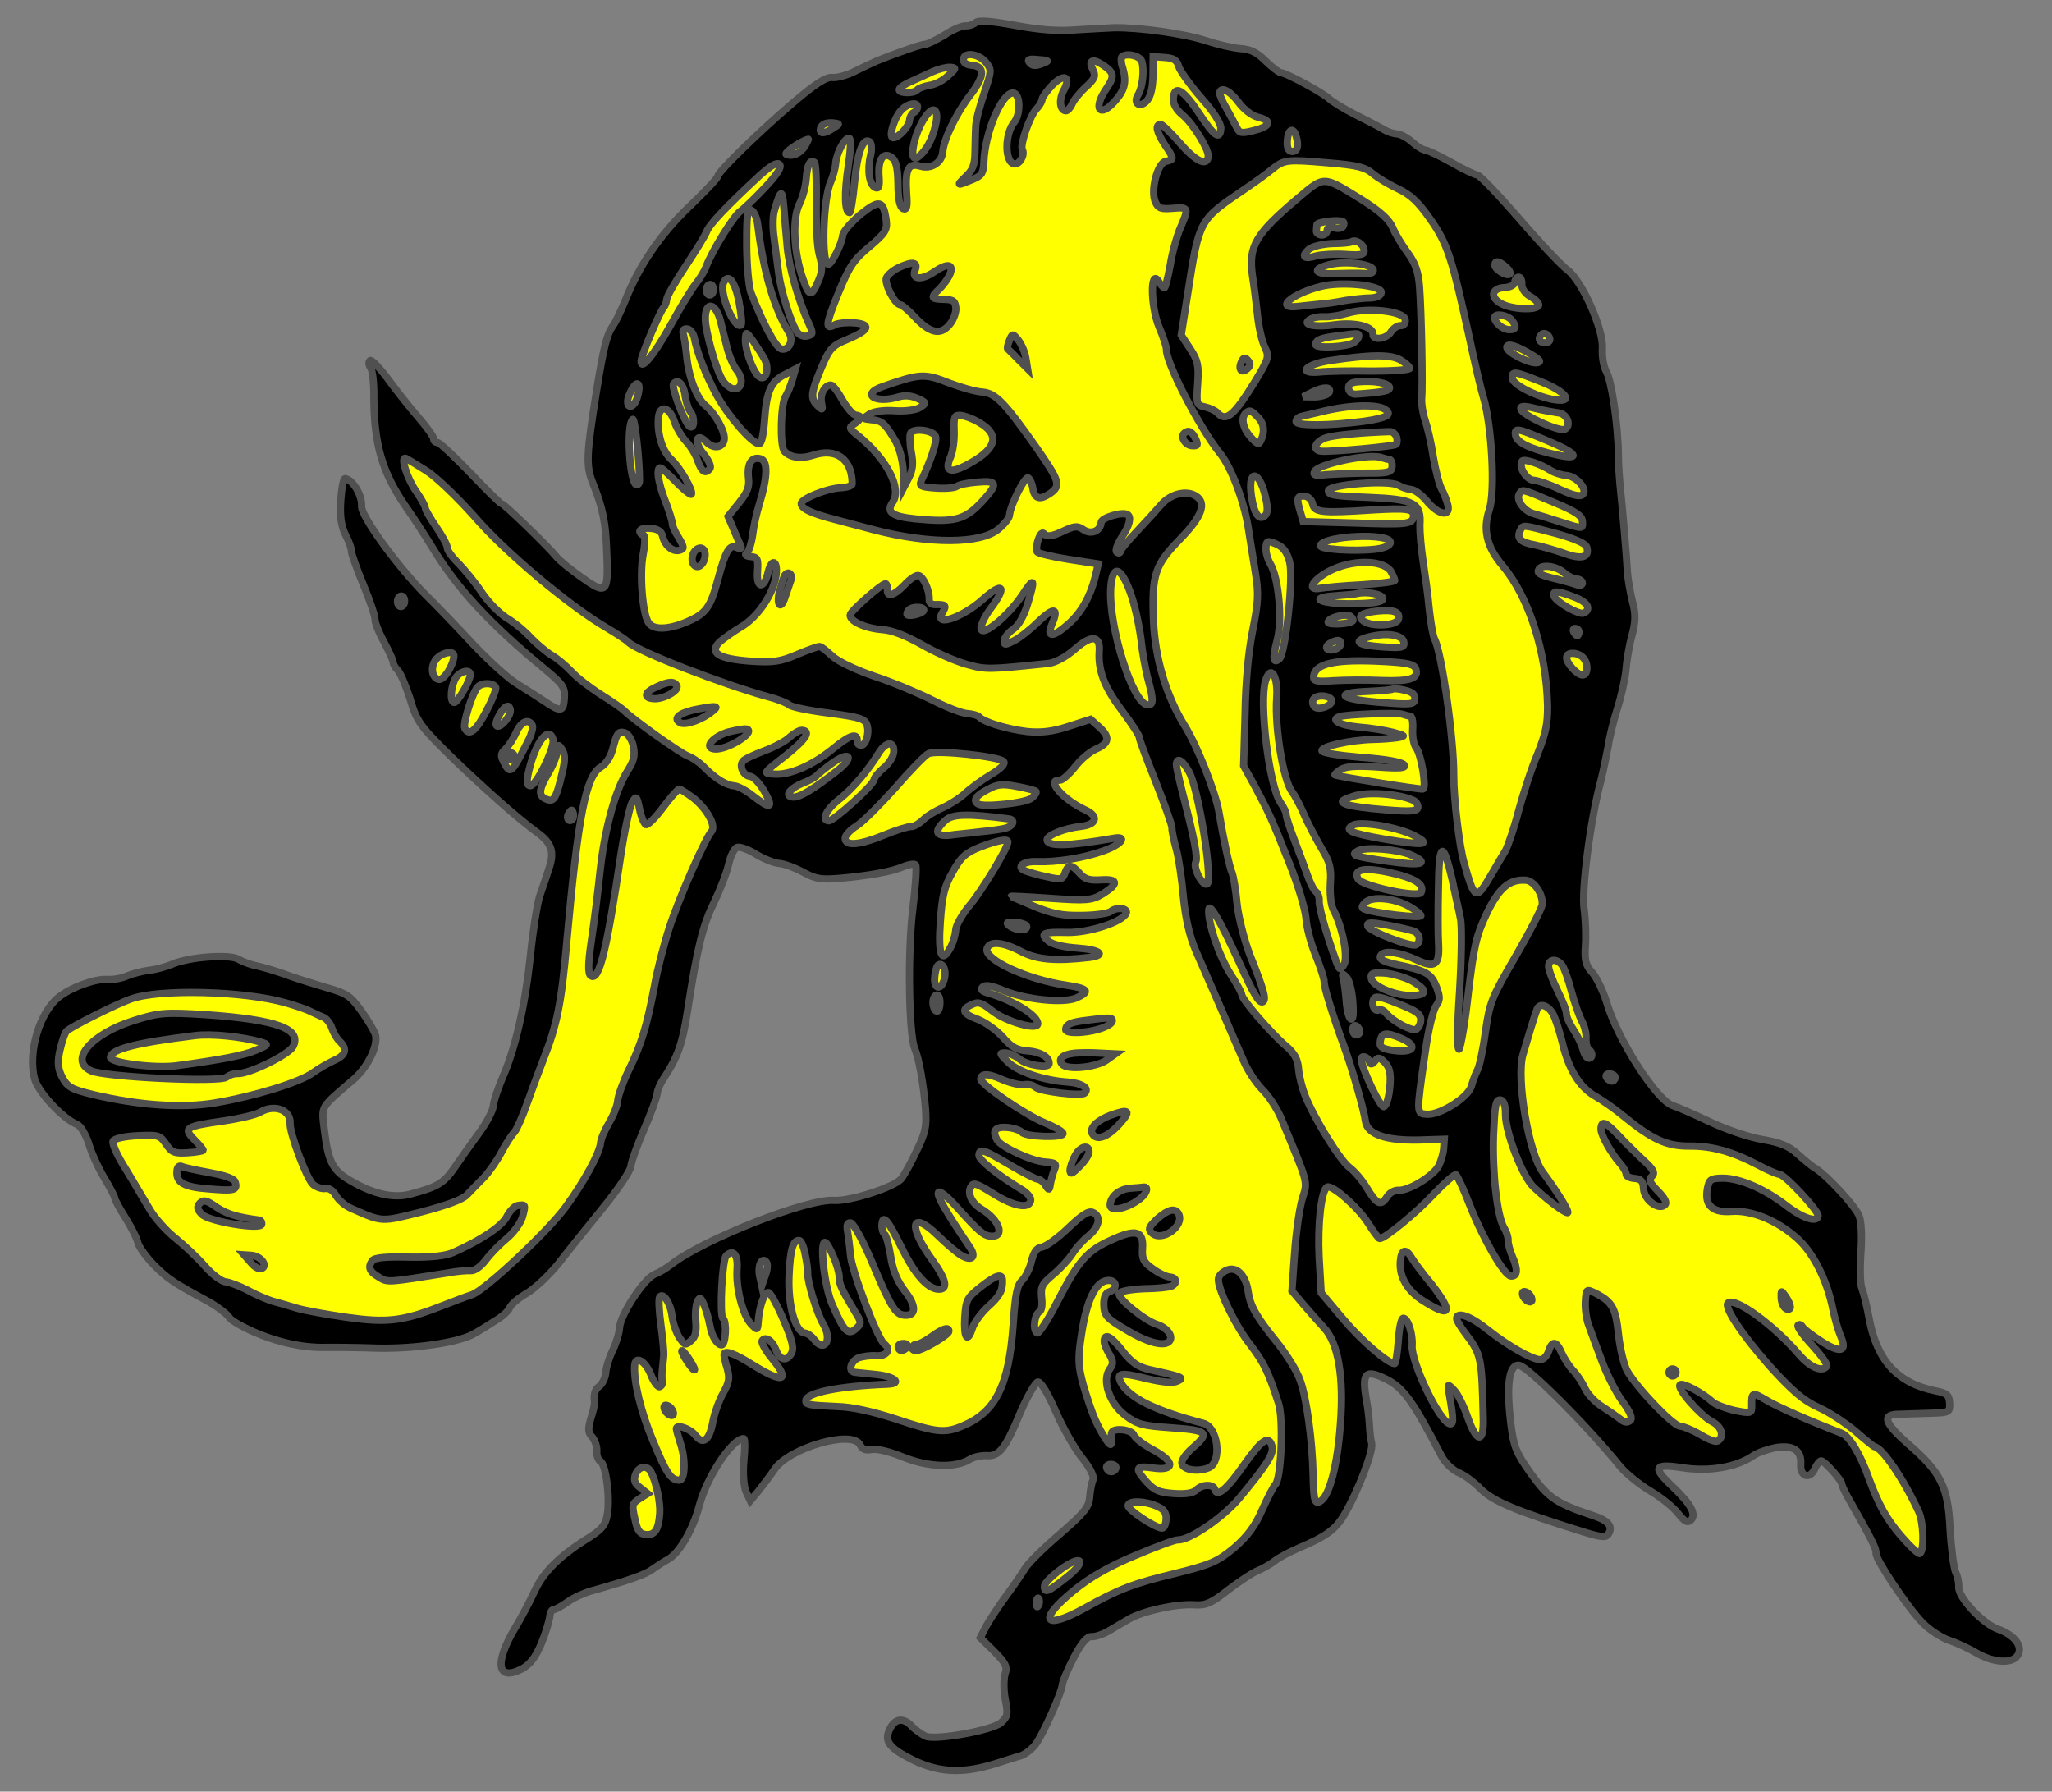 <?xml version="1.0" encoding="utf-8"?>
<svg xmlns="http://www.w3.org/2000/svg" xmlns:dc="http://purl.org/dc/elements/1.1/"
     xmlns:xl="http://www.w3.org/1999/xlink"
     xmlns:xlink="http://www.w3.org/1999/xlink"
     version="1.1"
     viewBox="40.5 112.5 283.5 247.5"
     width="283.5"
     height="247.5"
     preserveAspectRatio="xMidYMid meet"
     zoomAndPan="magnify"
     contentScriptType="application/ecmascript"
     contentStyleType="text/css">
   <rect x="40.5" y="112.5" width="283.5" height="247.5" fill="#808080" stroke="none"/>
   <defs/>
   <g stroke-opacity="1" stroke-dasharray="none" stroke="#505050" fill="#ffff00"
      fill-opacity="1">
      <title>Elephant's Head Erased</title>
      <g>
         <title>Content</title>
         <g>
            <g>
               <g xmlns="" id="outline-0">
                  <path xmlns="http://www.w3.org/2000/svg"
                        d="M 194.472 116.331 C 193.244 116.392 190.787 116.514 188.968 116.632 C 186.703 116.816 184.12 116.636 180.786 116.011 C 177.207 115.369 175.697 115.263 175.28 115.626 C 174.967 115.898 174.365 116.101 173.927 116.07 C 173.44 116.036 172.129 116.581 170.999 117.334 C 169.824 118.035 168.607 118.635 168.314 118.615 C 168.071 118.598 166.519 119.077 164.961 119.654 C 161.998 120.719 161.393 120.971 158.35 122.472 C 157.338 122.939 156.041 123.289 155.46 123.2 C 154.684 123.097 153.095 124.112 150.231 126.555 C 145.494 130.581 139.715 136.2 139.671 136.833 C 139.651 137.125 137.854 139.007 135.703 141.06 C 131.714 144.894 128.822 149.147 126.922 153.91 C 126.333 155.338 125.584 156.95 125.205 157.462 C 124.333 158.723 123.932 160.262 122.901 166.604 C 121.508 175.319 121.455 176.784 122.367 179.149 C 123.827 182.777 124.184 184.662 124.33 188.883 C 124.575 194.482 124.314 194.708 120.862 192.264 C 119.322 191.177 117.747 189.891 117.388 189.426 C 116.172 187.921 110.164 182.115 109.823 182.091 C 109.628 182.077 107.704 180.18 105.515 177.873 C 103.278 175.562 101.257 173.658 100.964 173.638 C 100.623 173.614 100.393 173.402 100.414 173.11 C 100.431 172.866 99.496 171.528 98.318 170.172 C 97.094 168.765 95.205 166.381 94.089 164.834 C 92.924 163.283 91.83 162.13 91.621 162.311 C 91.413 162.492 91.431 162.934 91.699 163.296 C 91.968 163.657 92.183 165.484 92.147 167.391 C 92.185 173.856 93.287 177.703 96.485 182.382 C 97.51 183.825 99.233 186.492 100.332 188.282 C 103.667 193.803 108.219 198.724 115.766 204.931 C 118.264 207.015 118.578 207.429 118.472 208.939 C 118.336 210.888 117.991 210.913 115.654 209.329 C 114.672 208.673 112.982 207.625 111.857 206.91 C 110.729 206.243 108.06 203.804 105.871 201.497 C 103.685 199.141 100.719 196.045 99.207 194.568 C 95.321 190.624 90.366 183.766 90.458 182.451 C 90.564 180.94 89.248 178.743 88.18 178.619 C 87.936 178.602 87.695 179.956 87.579 181.613 C 87.426 183.805 87.626 185.141 88.226 186.358 C 88.701 187.273 89.071 188.278 89.047 188.619 C 89.027 188.911 89.761 191.019 90.683 193.238 C 91.605 195.457 92.335 197.613 92.308 198.003 C 92.277 198.441 92.815 199.85 93.555 201.174 C 94.246 202.496 94.843 203.762 94.826 204.005 C 94.809 204.249 95.071 204.708 95.437 205.076 C 95.806 205.396 96.56 207.211 97.165 209.065 C 98.074 212.164 98.521 212.783 102.689 216.893 C 107.09 221.167 112.16 225.683 114.818 227.582 C 116.727 228.989 117.129 230.241 116.336 232.487 C 116.017 233.542 115.407 235.262 115.037 236.362 C 114.718 237.417 114.118 241.096 113.782 244.499 C 113.058 251.352 111.706 257.378 109.906 261.414 C 109.317 262.841 108.707 264.561 108.659 265.243 C 108.612 265.926 107.709 267.625 106.682 269.022 C 105.654 270.419 104.133 272.565 103.313 273.781 C 101.789 275.975 100.972 276.457 97.18 277.464 C 94.836 278.084 91.992 277.444 88.749 275.504 C 86.492 274.171 85.843 272.951 85.346 268.852 C 84.923 265.101 84.534 265.76 89.431 261.549 C 91.363 259.823 92.793 256.888 92.359 255.389 C 92.195 254.936 91.368 253.459 90.43 252.169 C 88.868 250.004 88.446 249.729 85.229 248.819 C 83.311 248.244 80.867 247.486 79.819 247.07 C 78.768 246.702 77.138 246.197 76.223 245.986 C 75.304 245.824 74.061 245.394 73.451 245.009 C 72.18 244.283 66.571 244.674 64.196 245.732 C 63.389 246.068 61.991 246.459 61.055 246.541 C 60.116 246.671 58.77 247.018 58.064 247.311 C 57.354 247.653 56.116 247.86 55.287 247.802 C 53.68 247.69 50.365 248.878 48.707 250.182 C 46.02 252.197 44.306 257.806 45.272 261.496 C 45.731 263.34 49.192 267.058 51.145 267.831 C 51.622 268.012 52.323 269.187 52.729 270.39 C 53.082 271.639 54.056 273.812 54.89 275.193 C 55.724 276.573 56.369 277.842 56.356 278.037 C 56.345 278.183 56.995 279.404 57.832 280.735 C 58.624 282.014 59.444 283.59 59.549 284.185 C 59.703 284.783 60.732 286.177 61.781 287.278 C 63.75 289.227 64.499 289.721 69.312 292.309 C 70.583 293.035 71.931 294.059 72.238 294.57 C 72.542 295.13 78.797 298.799 85.516 298.632 C 86.595 298.61 89.775 298.636 92.608 298.736 C 97.887 298.861 104.171 297.929 106.169 296.649 C 106.781 296.3 108.009 295.554 108.881 294.978 C 109.799 294.455 110.738 293.639 110.918 293.162 C 111.098 292.685 112.189 291.782 113.26 291.172 C 114.383 290.516 116.374 288.648 117.715 286.979 C 119.007 285.307 121.796 281.83 123.832 279.328 C 125.919 276.781 127.617 274.207 127.658 273.622 C 127.699 273.038 128.548 270.698 129.484 268.511 C 130.473 266.279 131.266 264.034 131.3 263.546 C 131.334 263.059 131.74 262.157 132.177 261.502 C 134.15 258.507 134.815 256.693 135.556 251.702 C 136.89 243.129 137.626 240.292 139.17 237.119 C 139.972 235.462 140.866 233.174 141.146 231.969 C 141.43 230.716 141.943 229.675 142.343 229.556 C 142.743 229.437 143.937 229.863 144.968 230.523 C 146.003 231.134 147.43 231.723 148.112 231.771 C 148.843 231.822 150.323 232.366 151.455 232.984 C 153.248 233.942 153.927 234.038 156.537 233.829 C 160.528 233.472 163.749 232.914 165.366 232.194 C 166.072 231.901 166.813 231.806 166.998 231.966 C 167.179 232.174 166.992 234.854 166.627 237.962 C 165.884 243.687 166.041 255.449 166.886 257.369 C 167.473 258.781 168.105 262.35 168.363 265.648 C 168.534 268.108 168.379 268.93 167.179 271.392 C 166.429 273.004 165.475 274.749 165.044 275.306 C 164.179 276.47 157.919 278.48 155.726 278.327 C 152.023 278.068 137.726 283.678 133.221 287.182 C 132.599 287.677 131.577 288.291 130.923 288.539 C 129.459 289.171 126.227 294.086 126.101 295.889 C 126.046 296.668 125.603 298.106 125.145 299.053 C 124.691 299.952 124.251 301.341 124.2 302.072 C 124.149 302.803 123.746 303.656 123.28 304.015 C 122.766 304.371 122.523 305.039 122.612 305.878 C 122.847 307.412 121.163 309.791 122.167 310.84 C 122.623 311.313 123 312.221 122.953 312.903 C 122.905 313.585 123.153 314.239 123.439 314.357 C 124.198 314.704 124.838 319.546 124.386 321.816 C 124.141 323.219 123.609 323.818 121.715 325.007 C 117.824 327.428 115.562 329.669 114.348 332.326 C 113.713 333.702 112.527 335.969 111.697 337.331 C 108.757 342.266 109.168 344.792 112.569 343.071 C 113.688 342.464 114.439 341.537 115.257 339.636 C 115.846 338.208 116.355 336.53 116.448 335.9 C 116.489 335.316 116.718 334.842 116.962 334.859 C 117.206 334.876 118.071 334.398 118.895 333.819 C 119.67 333.237 121.339 332.472 122.585 332.168 C 127.18 330.873 129.687 330.02 130.619 329.302 C 131.133 328.947 132.11 328.28 132.771 327.935 C 134.349 327.066 136.241 323.82 137.11 320.502 C 138.175 316.464 141.675 311.225 143.241 311.237 C 143.436 311.251 143.438 312.622 143.273 314.275 C 143.099 316.074 143.268 317.849 143.562 318.555 L 144.159 319.82 L 145.281 318.479 C 145.871 317.737 146.896 316.389 147.496 315.5 C 149.468 312.505 158.363 309.944 159.337 312.118 C 159.637 312.726 160.114 312.906 161.008 312.724 C 161.749 312.629 163.483 313.044 165.338 313.81 C 168.719 315.173 172.478 315.338 174.473 314.106 C 175.037 313.754 176.129 313.537 176.86 313.588 C 178.565 313.707 179.426 312.592 181.548 307.453 C 182.481 305.315 183.54 303.479 183.888 303.406 C 184.33 303.388 185.293 305.022 186.389 307.546 C 187.402 309.87 189.059 312.776 190.052 313.972 C 191.133 315.32 191.688 316.485 191.511 316.913 C 191.338 317.293 191.117 318.355 191.052 319.281 C 190.953 320.693 190.363 321.436 186.87 324.472 C 184.632 326.372 182.526 328.476 182.138 329.135 C 181.749 329.793 180.603 331.476 179.575 332.872 C 178.547 334.269 177.287 336.189 176.784 337.084 L 175.933 338.738 L 177.857 340.635 C 179.457 342.265 179.715 342.772 179.351 343.775 C 179.154 344.496 179.142 346.062 179.398 347.304 C 179.795 349.339 179.725 349.628 178.784 350.492 C 177.536 351.531 169.948 352.91 168.42 352.362 C 167.898 352.13 167.009 351.529 166.462 350.952 C 165.277 349.694 164.087 349.905 163.394 351.423 C 162.641 353.084 163.359 354.016 166.72 355.671 C 170.272 357.388 173.543 357.519 177.946 356.162 C 179.348 355.721 180.952 355.197 181.55 355.043 C 182.152 354.84 183.083 354.122 183.569 353.471 C 184.594 352.122 187.206 346.283 187.284 345.162 C 187.311 344.772 188.015 343.108 188.865 341.454 C 189.937 339.423 190.684 338.545 191.318 338.59 C 191.805 338.624 192.807 338.302 193.571 337.866 C 194.336 337.43 195.664 336.641 196.482 336.16 C 198.47 335.026 203.045 334.024 205.53 334.198 C 207.04 334.303 207.847 333.968 209.971 332.305 C 211.42 331.182 213.269 329.941 214.08 329.557 C 214.935 329.225 216.058 328.569 216.628 328.119 C 217.198 327.67 218.673 326.891 219.935 326.343 C 223.618 324.789 224.956 323.855 226.174 321.834 C 228.059 318.686 230.271 312.965 230.005 311.869 C 229.847 311.32 229.734 310.137 229.695 309.302 C 229.659 308.418 229.44 306.64 229.188 305.349 C 228.685 302.034 229.252 301.633 232.184 303.111 C 234.451 304.298 235.832 306.255 239.671 313.671 C 240.191 314.638 241.201 315.59 242.009 315.94 C 242.821 316.242 244.169 317.266 245.037 318.159 C 246.776 319.897 249.868 321.19 258.972 324.03 C 261.607 324.851 262.335 324.95 262.661 324.484 C 263.421 323.411 262.745 322.58 260.688 321.898 C 255.472 320.162 254.445 319.454 251.99 316.051 C 249.939 313.165 249.611 312.261 249.237 309.199 C 248.585 303.817 248.978 301.005 250.342 301.1 C 251.512 301.182 259.841 309.5 264.436 315.207 C 265.206 316.094 267.011 317.591 268.515 318.479 C 270.02 319.368 271.734 320.761 272.362 321.588 C 273.216 322.676 273.592 322.898 274.058 322.539 C 274.944 321.769 274.163 320.343 271.685 317.966 C 268.698 315.163 268.98 314.644 273 315.268 C 276.633 315.815 280.349 315.194 282.661 313.642 C 283.332 313.15 284.834 312.668 285.975 312.454 C 288.348 312.13 289.421 312.891 289.285 314.84 C 289.172 316.447 290.509 316.933 291.2 315.463 C 291.491 314.798 291.918 314.289 292.113 314.303 C 292.6 314.337 295.005 317.051 294.971 317.538 C 294.958 317.733 295.513 318.898 296.214 320.073 C 299.176 325.323 299.735 326.44 299.69 327.073 C 299.629 327.95 304.062 334.576 306.118 336.678 C 307.031 337.623 308.668 338.717 309.768 339.088 C 310.869 339.458 312.575 340.263 313.515 340.819 C 315.866 342.207 318.497 342.391 319.268 341.172 C 320.039 339.953 318.829 338.35 316.534 337.553 C 314.432 336.819 311.016 333.153 311.115 331.74 C 311.152 331.204 310.973 330.261 310.673 329.653 C 310.422 329.048 310.07 326.379 309.916 323.675 C 309.636 317.878 308.693 315.952 304.171 312.013 C 300.756 309.032 300.399 307.832 302.992 307.866 C 303.924 307.834 305.887 307.775 307.31 307.728 C 309.812 307.658 309.916 307.567 309.855 306.339 C 309.787 305.208 309.512 304.944 307.869 304.633 C 302.655 303.583 299.79 300.445 298.73 294.594 C 298.411 292.858 297.952 291.014 297.743 290.51 C 297.488 289.953 297.446 287.747 297.596 285.604 C 297.76 283.265 297.663 281.153 297.324 280.395 C 296.734 279.031 292.955 274.948 291.409 273.959 C 290.89 273.678 289.733 272.716 288.859 271.92 C 287.615 270.805 286.473 270.333 283.956 269.912 C 282.118 269.588 278.96 268.535 276.686 267.446 C 274.507 266.412 272.226 265.42 271.603 265.23 C 269.353 264.485 263.923 256.027 262.426 250.83 C 261.943 249.327 261.088 247.554 260.499 246.876 C 259.589 245.882 259.393 245.183 259.536 243.137 C 259.635 241.724 259.548 239.466 259.355 238.032 C 258.999 235.412 260.21 225.803 261.667 220.372 C 262.006 219.025 262.451 216.853 262.69 215.547 C 262.882 214.19 263.488 211.833 263.99 210.253 C 264.492 208.672 264.997 206.357 265.131 205.143 C 265.219 203.876 265.564 201.746 265.955 200.353 C 266.485 198.383 266.508 197.356 266.042 195.61 C 265.734 194.413 265.422 192.58 265.344 191.595 C 265.19 188.892 264.705 183.227 264.412 180.416 C 264.264 179.035 264.083 176.721 264.087 175.252 C 264.039 171.038 263.139 165.002 262.393 163.775 C 262.047 163.114 261.802 161.726 261.88 160.606 C 262.061 158.023 259.058 151.253 257.055 149.791 C 256.264 149.197 253.253 146.048 250.401 142.715 C 247.546 139.431 244.946 136.704 244.605 136.68 C 244.313 136.659 242.701 135.91 241.053 134.962 C 239.451 134.067 237.794 133.266 237.453 133.242 C 237.063 133.215 236.265 132.718 235.621 132.135 C 234.976 131.551 234.032 131.044 233.545 131.01 C 233.009 130.973 232.243 130.723 231.773 130.446 C 231.351 130.171 229.603 129.266 227.9 128.412 C 226.197 127.559 224.508 126.51 224.142 126.142 C 223.316 125.35 218.27 122.598 217.49 122.543 C 217.198 122.523 216.222 121.769 215.351 120.925 C 214.208 119.768 213.31 119.313 211.897 119.215 C 210.873 119.143 208.754 118.652 207.222 118.153 C 204.255 117.162 198.049 116.288 194.472 116.331 Z"
                        fill="black"/>
               </g>
            </g>
            <g>
               <path d="M 198.258 121.003 C 198.615 122.203 198.351 124.583 197.743 125.569 C 196.969 126.837 198.049 127.5 199.011 126.343 C 199.49 125.789 199.774 124.536 199.792 122.873 L 199.823 120.329 L 201.431 120.441 C 202.649 120.526 203.119 120.804 203.35 121.701 C 203.553 122.303 204.934 124.26 206.475 126.033 C 208.155 127.913 209.212 129.602 209.167 130.236 C 209.052 131.892 208.303 131.399 206.133 128.114 C 203.964 124.829 202.738 124.156 202.602 126.105 C 202.547 126.884 203.029 127.701 203.956 128.451 C 205.342 129.626 207.498 133.106 207.43 134.08 C 207.328 135.542 205.761 134.845 203.631 132.395 C 202.362 130.935 201.125 129.722 200.881 129.705 C 200.053 129.647 200.27 130.74 201.421 132.485 C 202.75 134.487 202.747 134.536 201.553 134.795 C 200.412 135.009 199.409 138.856 200.132 140.424 C 200.512 141.283 200.895 141.408 202.52 141.277 C 204.737 141.089 204.778 141.19 203.551 144.042 C 203.083 145.135 202.432 147.44 202.163 149.184 C 201.849 150.875 201.507 152.271 201.36 152.261 C 201.214 152.251 200.852 151.834 200.545 151.323 C 199.394 149.577 199.464 154.87 200.638 157.694 C 201.228 159.057 201.668 160.459 201.648 160.751 C 201.525 162.505 206.226 171.598 209.019 175.074 C 210.598 176.996 212.373 181.722 212.949 185.386 C 213.188 186.871 213.63 189.644 213.936 191.575 C 214.414 194.546 214.335 195.666 213.572 199.579 C 212.978 202.475 212.588 206.658 212.514 211.207 L 212.313 218.292 L 213.963 221.296 C 215.907 225.006 216.039 225.211 218.663 231.808 C 219.829 234.73 220.819 238.079 220.929 239.311 C 220.99 240.539 221.609 242.884 222.28 244.497 C 222.947 246.16 223.471 247.763 223.444 248.153 C 223.4 248.786 224.596 252.689 226.199 257.061 C 227.269 259.975 228.962 265.871 229.148 267.402 C 229.412 269.232 232.044 270.101 236.655 269.983 L 240.04 269.877 L 239.952 271.144 C 239.904 271.826 239.582 272.93 239.242 273.591 C 238.458 275.005 235.085 277.022 233.721 276.926 C 233.185 276.889 232.472 277.28 232.143 277.795 C 231.313 279.157 230.742 278.921 229.381 276.672 C 228.726 275.549 227.638 274.298 226.987 273.811 C 225.726 272.94 222.073 267.054 220.784 263.781 C 220.411 262.825 219.987 261.18 219.909 260.195 C 219.81 258.817 219.332 257.951 218.035 256.882 C 216.004 255.124 212.02 250.488 212.061 249.903 C 212.074 249.708 211.383 248.387 210.497 247.052 C 208.91 244.542 207.369 239.979 207.495 238.176 C 207.57 237.104 209.143 239.809 211.647 245.321 C 213.724 249.921 214.47 251.149 214.978 250.89 C 215.489 250.583 215.097 249.185 213.18 244.4 C 212.436 242.438 211.627 239.297 211.416 237.422 C 211.256 235.501 210.902 233.567 210.738 233.115 C 210.354 232.304 209.544 228.478 208.887 224.564 C 208.389 221.885 205.982 215.695 204.224 212.83 C 201.584 208.582 200.083 203.434 199.86 198.228 C 199.62 191.847 200.053 190.555 203.483 187.025 C 206.54 183.909 207.261 182.001 205.715 181.012 C 204.402 180.185 202.259 180.721 200.984 182.15 C 200.345 182.888 198.806 184.592 197.59 185.878 C 196.322 187.209 195.304 188.46 195.29 188.655 C 195.273 188.899 195.071 188.983 194.793 188.767 C 194.559 188.604 194.812 187.789 195.42 186.804 C 196.566 185.121 196.842 183.965 196.281 183.583 C 195.578 183.143 192.677 184.017 192.633 184.65 C 192.547 185.868 191.236 186.413 190.163 185.653 C 189.369 185.108 188.927 185.126 187.255 185.939 C 185.888 186.578 185.147 186.673 184.83 186.308 C 184.513 185.943 184.252 186.17 183.947 187.03 C 183.704 187.698 183.65 188.478 183.779 188.731 C 183.912 188.937 185.837 189.414 188.113 189.769 L 192.231 190.4 L 191.812 192.182 C 191.131 194.925 189.902 197.091 188.126 198.681 C 185.933 200.633 185.004 200.617 185.878 198.621 C 186.815 196.435 186.087 196.335 183.936 198.388 C 182.883 199.44 181.382 200.608 180.62 200.996 C 179.351 201.641 179.205 201.631 179.249 200.998 C 179.28 200.559 179.818 199.862 180.486 199.419 C 181.205 198.931 181.931 197.66 182.433 196.079 C 183.576 192.34 183.447 192.087 181.693 194.755 C 179.728 197.653 176.197 200.539 176.035 199.353 C 175.968 198.908 176.544 197.675 177.301 196.651 C 179.676 193.488 179.139 192.765 176.269 195.306 C 173.447 197.85 169.437 199.185 170.707 197.12 C 171.315 196.134 171.179 195.978 169.707 196.022 C 169.216 196.037 168.844 195.766 168.874 195.327 C 168.96 194.109 168.027 192.036 167.345 191.989 C 167.004 191.965 166.132 192.54 165.44 193.324 C 163.964 194.837 163.017 195.064 163.099 193.895 C 163.126 193.505 163.004 193.154 162.858 193.144 C 162.322 193.106 157.992 196.916 157.954 197.452 C 157.893 198.329 160.076 199.314 162.415 199.478 C 163.779 199.573 165.59 200.287 167.805 201.519 C 169.64 202.578 172.395 203.799 173.979 204.252 C 176.764 205.035 177.011 205.003 185.246 204.159 C 186.231 204.081 187.705 203.303 188.956 202.215 C 191.253 200.172 192.52 200.261 192.37 202.405 C 192.183 205.085 193.049 207.397 195.469 210.602 C 196.812 212.41 197.917 214.103 197.9 214.346 C 197.883 214.59 198.914 217.355 200.164 220.478 C 201.411 223.65 202.435 226.512 202.411 226.853 C 202.388 227.194 202.64 228.485 202.993 229.733 C 203.347 230.982 203.776 233.95 203.995 236.413 C 204.281 239.322 204.838 241.858 205.725 243.878 C 206.441 245.544 208.005 249.081 209.144 251.706 C 210.282 254.332 211.668 257.611 212.262 258.926 C 212.803 260.286 214 262.083 214.867 262.976 C 215.784 263.872 216.932 265.666 217.48 266.929 C 221.374 276.357 221.181 275.609 220.42 278.101 C 220.035 279.397 219.553 282.79 219.356 285.616 L 218.991 290.829 L 220.528 292.651 C 221.389 293.641 222.658 295.101 223.432 295.938 C 225.391 298.034 226.188 302.741 225.686 309.217 C 225.301 314.723 224.221 318.956 223.036 319.803 C 222.16 320.428 221.996 319.975 221.914 316.249 C 221.812 311.394 220.996 305.56 220.133 303.198 C 219.686 301.894 218.235 299.541 216.882 297.879 C 214.044 294.351 213.214 292.922 212.922 290.797 C 212.585 288.619 211.302 287.354 209.936 287.993 C 209.331 288.244 208.855 288.75 208.824 289.188 C 208.728 290.552 211.207 295.72 213.232 298.26 C 215.115 300.742 215.758 302.06 217.125 306.317 C 217.858 308.425 217.513 316.871 216.679 317.596 C 216.415 317.872 215.62 319.432 214.867 321.093 C 213.931 323.279 212.851 324.722 211.026 326.308 C 208.74 328.204 207.828 328.63 202.896 329.852 C 197.069 331.256 195.209 331.958 190.268 334.697 C 184.666 337.782 183.839 336.304 188.824 332.246 C 191.006 330.44 193.76 328.87 197.29 327.404 C 200.166 326.185 202.83 325.196 203.22 325.223 C 204.779 325.332 209.353 322.225 211.646 319.546 C 215.443 314.964 216.484 313.372 216.26 312.377 C 215.84 310.683 214.867 311.3 212.366 314.847 C 210.078 318.163 208.622 319.383 208.356 318.287 C 208.167 317.491 206.549 317.524 205.809 318.305 C 205.385 318.765 204.296 318.934 202.688 318.821 C 200.642 318.678 199.977 318.387 198.931 317.236 C 197.205 315.304 197.379 314.925 199.753 315.287 C 202.854 315.748 202.897 314.429 199.829 312.795 C 198.46 312.063 197.3 311.149 197.178 310.798 C 196.943 309.949 194.173 309.658 194.066 310.482 C 193.994 310.82 193.998 311.457 194.02 311.85 C 194.059 312.685 192.772 310.784 191.756 308.509 C 191.376 307.65 190.687 305.595 190.173 303.845 C 189.431 301.149 189.405 300.12 189.936 296.729 C 190.653 292.079 191.912 289.474 193.534 289.392 C 194.814 289.286 194.969 290.57 193.717 290.972 C 193.216 291.132 192.981 291.703 193.003 292.782 C 193.05 294.205 193.364 294.619 196.046 296.177 C 199.052 298.003 201.457 298.612 202.107 297.727 C 202.596 297.027 201.697 295.887 200.308 295.447 C 198.584 294.886 194.832 291.833 195.123 291.168 C 195.241 290.882 196.779 290.598 198.595 290.529 C 200.359 290.506 202.085 290.333 202.391 290.158 C 203.205 289.726 203.061 288.981 202.135 288.916 C 201.648 288.882 200.558 288.365 199.767 287.772 C 198.506 286.9 198.248 286.392 198.347 284.979 C 198.517 282.543 197.462 282.225 194.124 283.754 C 190.688 285.276 189.517 286.614 186.572 292.332 C 185.267 294.885 184.007 296.804 183.773 296.641 C 183.164 296.256 183.411 294.119 184.075 293.725 C 184.43 293.554 184.533 292.777 184.41 291.741 C 184.268 290.262 184.442 289.882 186.002 288.572 C 186.989 287.759 188.157 286.47 188.65 285.721 C 189.094 284.969 190.101 283.864 190.828 283.278 C 192.385 282.016 192.685 280.52 191.498 279.996 C 190.93 279.711 189.957 280.329 188.067 282.155 C 186.597 283.57 184.949 284.728 184.406 284.788 C 183.714 284.886 183.332 285.447 182.996 286.746 C 182.782 287.71 182.21 288.894 181.737 289.35 C 181.004 290.034 180.773 291.241 180.473 295.529 C 179.89 303.861 178.065 307.552 173.576 309.441 C 171.051 310.538 169.885 310.407 164.144 308.488 C 161.031 307.487 158.236 306.851 156.183 306.805 C 152.083 306.616 151.794 306.547 151.835 305.963 C 151.91 304.891 156.381 303.979 163.155 303.719 C 165.219 303.618 164.111 302.659 161.633 302.388 C 160.321 302.247 158.911 302.1 158.619 302.079 C 157.648 301.963 157.987 300.615 159.051 300.102 C 159.604 299.896 160.693 299.727 161.521 299.785 C 163.031 299.891 163.688 298.909 162.663 298.152 C 161.733 297.45 158.135 287.994 157.992 285.83 C 157.883 284.598 157.693 283.116 157.587 282.521 C 157.447 281.728 157.568 281.393 158.007 281.424 C 158.397 281.451 159.743 283.896 161.001 286.921 C 163.602 293.125 164.22 294.099 165.487 294.187 C 167.094 294.3 167.141 292.932 165.523 290.861 C 164.491 289.515 163.859 288.051 163.557 286.072 C 163.322 284.538 162.93 283.139 162.696 282.976 C 162.466 282.764 162.309 282.214 162.346 281.679 C 162.452 280.168 163.177 281.002 165.062 284.855 C 166.863 288.506 168.585 290.487 170.095 290.593 C 171.557 290.695 171.263 289.303 169.345 286.623 C 165.907 281.879 166.314 279.557 169.983 283.094 C 171.175 284.254 172.607 285.481 173.217 285.866 C 174.718 286.803 175.444 286.218 174.513 284.83 C 171.099 279.745 169.92 277.704 170.149 277.23 C 170.266 276.945 171.291 277.702 172.472 279.008 C 175.742 282.664 176.39 283.199 177.413 283.271 C 179.411 283.41 178.6 281.004 176.061 279.504 C 174.793 278.73 174.147 277.461 174.605 276.514 C 174.949 275.803 175.286 275.876 177.773 277.421 C 180.588 279.184 182.812 279.584 182.904 278.269 C 182.931 277.879 182.342 277.201 181.541 276.754 C 178.253 274.761 175.703 272.722 175.747 272.089 C 175.815 271.115 176.344 271.249 180.012 273.415 C 181.798 274.471 183.547 275.376 183.888 275.4 C 184.18 275.421 184.692 275.799 184.954 276.258 C 185.393 276.974 185.494 276.932 185.597 276.156 C 185.68 275.672 185.888 274.805 186.127 274.186 C 186.536 273.235 186.397 273.127 184.838 273.018 C 182.986 272.889 178.766 270.929 178.246 269.963 C 177.551 268.69 177.982 268.133 179.59 268.245 C 180.467 268.306 181.424 268.618 181.696 268.931 C 182.24 269.556 187.467 269.726 187.365 269.082 C 187.337 268.787 186.156 268.166 184.777 267.58 C 182.253 266.571 175.944 262.262 175.992 261.579 C 176.05 260.751 177.028 260.771 178.974 261.641 C 180.117 262.113 181.512 262.455 182.01 262.343 C 182.556 262.234 183.231 262.38 183.552 262.696 C 184.197 263.279 189.779 263.963 190.349 263.514 C 191.083 262.831 189.958 262.115 187.96 261.976 C 184.598 261.741 181.012 260.511 179.688 259.145 C 178.544 257.988 178.548 257.939 179.477 257.955 C 180.013 257.993 180.866 258.395 181.375 258.822 C 182.298 259.621 185.396 260.132 185.444 259.45 C 185.508 258.524 184.237 257.799 182.483 257.676 C 180.973 257.57 180.266 257.178 179.088 255.823 C 178.272 254.884 176.687 253.745 175.639 253.329 C 173.442 252.539 173.239 251.938 174.804 251.264 C 175.666 250.834 176.143 251.014 177.582 252.143 C 179.39 253.592 183.805 254.88 183.87 253.954 C 183.948 252.833 180.712 250.795 177.116 249.712 C 176.155 249.449 175.88 249.185 176.297 248.822 C 176.662 248.505 177.532 248.664 179.245 249.371 C 182.292 250.612 187.446 251.119 189.213 250.362 C 191.184 249.471 190.871 249.058 187.818 248.599 C 182.437 247.832 176.462 245.064 176.86 243.574 C 177.182 242.47 178.984 242.596 181.488 243.897 C 183.707 245.081 186.286 245.31 191.024 244.76 C 193.446 244.44 192.47 243.686 189.352 243.468 C 187.452 243.335 185.91 242.982 185.356 242.503 C 184.108 241.437 184.613 241.227 187.936 241.312 C 190.918 241.374 195.576 239.888 196.103 238.652 C 196.397 237.938 194.696 237.77 193.966 238.405 C 193.653 238.677 191.872 238.944 189.961 238.957 C 187.167 239.007 185.914 238.723 183.389 237.714 C 181.631 236.955 180.203 236.365 180.207 236.317 C 180.21 236.268 182.698 236.393 185.671 236.601 C 190.64 236.948 191.329 236.898 192.862 235.978 C 195.115 234.568 195.017 233.876 192.557 234.047 C 190.984 234.133 190.361 233.942 189.681 233.16 C 188.548 231.857 188.058 231.872 187.628 233.114 C 187.32 234.023 187.073 234.055 185.193 233.63 C 184.034 233.402 182.739 233.017 182.262 232.837 C 180.778 232.342 181.772 231.432 183.773 231.523 C 186.509 231.616 190.221 231.044 193.034 230.016 C 195.445 229.157 196.362 227.948 194.379 228.299 C 187.984 229.418 185.093 229.461 185.161 228.487 C 185.205 227.853 187.622 226.896 189.842 226.66 C 192.013 226.42 192.338 225.267 190.489 224.404 C 187.404 223.013 184.912 220.146 186.909 220.285 C 187.25 220.309 188.189 219.494 188.995 218.473 C 189.752 217.449 191.051 216.364 191.91 215.984 C 193.778 215.184 193.888 214.311 192.369 212.931 L 191.17 211.868 L 188.165 212.833 C 185.96 213.56 184.38 213.744 182.386 213.555 C 179.619 213.215 176.406 212.256 175.771 211.526 C 175.59 211.317 174.821 211.117 174.09 211.066 C 173.359 211.014 171.214 210.179 169.323 209.214 C 167.383 208.246 163.769 206.721 161.28 205.91 C 158.602 204.989 156.234 203.844 155.454 203.104 C 154.719 202.416 153.976 201.825 153.733 201.808 C 153.489 201.791 152.133 202.284 150.62 202.913 C 148.398 203.883 147.309 204.052 144.239 203.837 C 139.806 203.527 138.395 202.694 139.92 201.185 C 140.442 200.732 141.783 199.749 142.906 199.093 C 145.205 197.736 147.337 194.555 147.709 192.036 C 148.005 189.902 147.099 189.545 146.615 191.567 C 146.058 193.928 144.987 193.853 145.154 191.465 C 145.276 189.711 145.147 189.457 144.221 189.393 C 143.588 189.348 143.358 189.136 143.615 188.958 C 143.921 188.784 144.292 187.684 144.474 186.473 C 144.608 185.258 145.037 183.329 145.414 182.132 C 146.557 178.393 146.617 176.145 145.558 175.875 C 144.357 175.546 143.701 176.528 143.906 178.501 C 144.061 179.785 143.766 180.499 142.585 181.983 L 141.085 183.837 L 141.884 185.704 C 142.303 186.713 142.768 187.773 142.897 188.027 C 142.977 188.277 142.727 188.358 142.302 188.132 C 141.306 187.671 140.758 188.514 139.695 192.503 C 138.633 196.493 138.039 197.284 135.264 198.46 C 132.743 199.508 130.735 199.515 130.117 198.541 C 129.27 197.356 128.827 191.792 129.358 189.088 C 129.673 187.396 129.643 186.415 129.351 186.394 C 129.107 186.377 128.881 186.117 128.898 185.873 C 128.918 185.581 129.565 185.43 130.345 185.485 C 131.319 185.553 131.884 185.886 132.034 186.533 C 132.332 187.876 133.443 188.786 134.393 188.509 C 135.043 188.31 135.057 188.115 134.269 186.787 C 133.738 185.967 133.361 185.059 133.378 184.815 C 133.399 184.523 132.958 183.121 132.378 181.612 C 131.795 180.151 131.378 178.409 131.419 177.824 C 131.494 176.752 131.637 176.811 133.651 178.812 C 134.791 180.018 135.857 180.876 136.01 180.789 C 136.378 180.423 134.459 177.057 133.215 175.942 C 132.02 174.83 131.3 172.528 131.457 170.286 C 131.589 168.386 132.943 168.628 133.635 170.635 C 133.915 171.536 134.704 172.864 135.296 173.493 C 135.934 174.174 136.68 175.401 136.918 176.201 C 137.449 177.707 137.965 178.037 138.611 177.201 C 138.778 176.919 138.397 176.06 137.721 175.229 C 136.319 173.564 136.669 172.071 138.129 173.593 C 139.136 174.593 140.475 174.344 140.561 173.126 C 140.639 172.006 139.289 169.61 137.993 168.54 C 136.738 167.571 135.589 164.406 135.351 161.501 C 135.235 160.367 135.028 159.128 134.912 158.68 C 134.751 158.179 134.918 157.897 135.405 157.931 C 135.844 157.961 136.248 158.479 136.402 159.078 C 136.833 161.311 137.997 164.281 139.515 167.08 C 141.078 169.931 144.337 173.733 145.36 173.805 C 145.701 173.829 145.981 172.624 146.135 170.432 C 146.411 166.485 147.042 165.158 148.968 164.216 L 150.391 163.483 L 149.937 165.067 C 149.681 165.93 149.272 166.881 149.053 167.208 C 148.348 168.187 148.228 174.103 148.863 174.833 C 149.682 175.723 151.136 175.922 152.789 175.401 C 156.048 174.307 158.235 175.929 158.24 179.357 C 158.223 179.6 157.521 179.845 156.637 179.881 C 154.821 179.95 151.246 181.365 151.198 182.047 C 151.15 182.729 152.522 183.412 155.937 184.288 C 157.667 184.751 160.024 185.357 161.225 185.685 C 168.919 187.692 175.972 187.647 178.415 185.615 C 179.246 184.938 179.944 184.057 179.971 183.667 C 180.064 182.352 182.058 178.329 182.535 178.51 C 182.772 178.624 183.072 179.233 183.174 179.876 C 183.41 181.41 184.127 181.656 185.618 180.635 C 187.113 179.564 186.91 178.962 183.573 174.176 C 179.298 168.099 178.018 166.786 176.216 166.66 C 175.29 166.595 173.226 166.01 171.652 165.41 C 168.222 164.044 167.582 164.098 162.462 165.894 C 159.353 166.949 161.411 168.317 164.664 167.321 C 165.512 167.086 166.389 167.148 167.291 167.553 C 168.524 168.129 168.521 168.178 167.596 168.799 C 167.033 169.151 165.502 169.338 164.089 169.239 C 162.627 169.137 161.194 169.33 160.578 169.728 C 159.654 170.349 159.654 170.349 160.82 170.479 C 162.33 170.585 162.745 170.957 164.06 173.154 C 164.723 174.179 165.185 175.974 165.281 177.401 L 165.354 179.854 L 166.09 178.437 C 166.603 177.395 166.713 176.522 166.387 174.883 C 166.176 173.694 166.157 172.566 166.324 172.284 C 166.862 171.587 169.528 171.97 169.763 172.818 C 169.962 173.469 169.148 176.007 167.768 178.946 C 167.473 179.66 167.758 179.777 169.805 179.921 C 171.12 180.013 172.401 179.906 172.71 179.683 C 172.971 179.456 174.213 179.201 175.542 179.098 C 178.35 178.853 178.465 179.302 176.134 181.832 C 173.806 184.313 172.408 184.705 166.961 184.177 C 163.801 183.858 162.913 183.258 163.788 181.948 C 165.194 180.039 163.037 175.873 158.958 172.601 C 157.798 171.688 157.759 171.538 158.527 171.053 C 159.553 170.391 159.636 169.907 158.71 169.842 C 158.369 169.818 157.553 168.88 156.897 167.757 C 156.29 166.637 155.572 165.706 155.328 165.689 C 154.5 165.631 153.775 166.902 153.985 168.092 C 154.206 169.135 154.15 169.23 153.464 168.545 C 152.544 167.697 152.55 166.914 153.444 164.627 C 155.046 160.626 155.261 160.347 157.581 159.383 C 160.606 158.126 160.96 157.27 158.475 157.096 C 157.452 157.024 156.269 157.137 155.862 157.354 C 154.485 158.139 154.54 157.359 156.312 153.028 C 157.848 149.267 158.448 148.379 160.631 146.573 C 162.817 144.719 163.095 144.248 162.94 142.964 C 162.549 140.146 162.02 140.012 159.427 142.082 C 158.127 143.167 157.009 144.459 156.922 144.992 C 156.841 146.161 155.366 149.045 154.928 149.014 C 153.953 148.946 154.197 139.856 155.286 137.582 C 155.581 136.868 155.903 135.765 155.947 135.131 C 156.049 133.67 157.177 131.545 157.811 131.59 C 158.103 131.61 158.05 133.075 157.684 135.498 C 157.133 139.18 157.193 141.828 157.875 141.876 C 158.021 141.886 158.345 140.048 158.554 137.762 C 158.945 133.578 159.731 131.43 160.665 132.083 C 160.895 132.295 160.983 133.133 160.779 133.951 C 160.295 135.974 160.594 138.002 161.398 138.401 C 161.92 138.634 162.042 138.299 161.946 136.873 C 161.765 134.559 162.532 133.389 163.696 134.253 C 164.302 134.687 164.526 135.682 164.564 137.937 C 164.567 139.994 164.83 141.138 165.258 141.315 C 165.78 141.547 165.909 141.116 165.752 139.146 C 165.546 135.803 165.997 134.953 167.675 135.462 C 169.161 135.909 170.649 134.935 170.751 133.474 C 170.871 131.768 172.643 128.122 174.529 125.659 C 176.575 123.012 176.622 121.644 174.722 121.511 C 173.991 121.46 173.573 121.137 173.603 120.699 C 173.678 119.627 175.812 119.923 176.753 121.164 C 177.517 122.147 177.507 122.293 176.457 125.402 C 175.84 127.22 175.307 129.239 175.305 129.973 C 175.25 130.753 175.239 132.319 175.202 133.54 C 175.177 135.301 174.882 136.015 173.888 136.925 C 172.575 138.204 172.672 138.21 174.992 137.247 C 176.154 136.74 176.376 136.364 176.429 134.899 C 176.569 130.796 178.913 125.28 180.476 125.341 C 181.45 125.409 181.549 128.207 180.635 129.367 C 179.246 131.032 179.307 135.051 180.672 135.147 C 181.402 135.198 182.131 133.878 181.74 133.165 C 181.395 132.504 182.809 128.393 183.754 127.479 C 184.122 127.114 184.459 126.501 184.479 126.208 C 184.499 125.916 185.149 125.031 185.889 124.25 C 187.522 122.602 188.518 123.063 187.452 124.996 C 186.776 126.271 186.917 127.75 187.745 127.808 C 187.989 127.825 188.361 127.41 188.59 126.936 C 188.773 126.411 189.631 125.344 190.469 124.571 C 191.775 123.389 191.9 123.006 191.516 122.196 C 190.825 120.875 191.388 120.522 192.747 121.401 C 194.433 122.498 194.545 122.995 193.399 124.678 C 191.385 127.572 192.466 128.921 194.654 126.332 C 195.933 124.855 196.157 123.744 195.605 121.845 C 195.36 121.143 195.359 120.457 195.515 120.321 C 196.19 119.781 198.021 120.203 198.258 121.003 Z"/>
            </g>
            <g>
               <path d="M 184.43 121.309 C 183.574 121.641 183.136 121.61 182.773 121.193 C 182.366 120.724 182.619 120.595 183.931 120.735 C 185.491 120.844 185.536 120.896 184.43 121.309 Z"/>
            </g>
            <g>
               <path d="M 171.487 122.95 C 170.855 123.591 169.687 124.195 168.897 124.286 C 168.104 124.427 167.349 124.717 167.186 124.95 C 166.974 125.18 166.327 125.331 165.645 125.283 C 164.183 125.181 164.52 124.568 166.439 123.723 C 167.197 123.384 168.512 122.791 169.322 122.407 C 170.181 122.026 171.277 121.76 171.764 121.794 C 172.641 121.855 172.634 121.953 171.487 122.95 Z"/>
            </g>
            <g>
               <path d="M 211.622 126.637 C 212.337 127.618 213.452 128.479 214.27 128.683 C 216.293 129.167 216.092 129.937 213.8 130.511 C 212.005 130.973 211.764 130.907 211.377 130.145 C 211.164 129.69 210.512 128.518 209.992 127.552 C 209.42 126.63 209.001 125.622 209.018 125.378 C 209.089 124.355 210.461 125.038 211.622 126.637 Z"/>
            </g>
            <g>
               <path d="M 167.266 127.306 C 167.245 127.598 167.027 127.926 166.724 128.051 C 166.47 128.18 166.193 128.651 166.162 129.089 C 166.101 129.966 164.617 131.576 163.886 131.525 C 163.204 131.477 164.094 128.553 165.14 127.598 C 166.033 126.73 167.317 126.575 167.266 127.306 Z"/>
            </g>
            <g>
               <path d="M 219.57 131.306 C 219.966 132.656 219.761 133.474 218.982 133.419 C 218.495 133.385 218.285 132.881 218.353 131.906 C 218.462 130.347 219.172 130.005 219.57 131.306 Z"/>
            </g>
            <g>
               <path d="M 169.73 129.877 C 169.253 131.802 168.517 133.22 167.478 134.077 C 165.705 135.618 166.873 130.118 168.777 128.097 C 169.729 127.086 170.201 128.05 169.73 129.877 Z"/>
            </g>
            <g>
               <path d="M 155.606 130.211 C 154.476 130.965 153.787 131.015 153.828 130.43 C 153.876 129.748 154.488 129.399 155.56 129.474 C 156.579 129.594 156.579 129.594 155.606 130.211 Z"/>
            </g>
            <g>
               <path d="M 230.174 136.503 C 230.868 137.09 232.466 138.034 233.699 138.61 C 235.405 139.415 236.461 140.419 238.152 142.838 C 240.51 146.234 241.111 148.137 243.557 159.373 C 244.258 162.654 245.084 166.237 245.445 167.388 C 246.63 171.437 247.079 180.428 246.272 182.869 C 245.343 185.643 245.862 188.03 248.124 190.685 C 251.739 195.001 254.148 202.563 254.312 210.017 C 254.33 212.564 254.047 213.817 252.916 216.676 C 252.098 218.577 250.972 222.072 250.315 224.474 C 249.709 226.831 248.85 229.317 248.51 229.979 C 248.121 230.637 247.18 232.187 246.455 233.458 C 244.449 236.941 244.212 236.826 242.802 231.783 C 242.127 229.532 241.331 222.72 241.347 219.686 C 241.37 214.448 239.693 202.727 238.702 200.798 C 238.482 200.439 238.173 198.557 237.962 196.682 C 237.802 194.761 237.373 191.794 237.106 190.012 C 236.839 188.231 236.651 186.015 236.671 185.037 C 236.885 181.967 235.893 181.457 229.496 181.206 C 224.906 181.032 223.984 180.918 224.028 180.285 C 224.089 179.408 232.457 178.769 233.725 179.543 C 234.147 179.817 234.913 180.067 235.4 180.101 C 235.936 180.138 236.915 180.843 237.636 181.726 C 239.216 183.648 240.907 183.962 240.536 182.272 C 240.382 181.673 240.012 180.668 239.663 180.056 C 239.317 179.396 238.82 177.402 238.508 175.569 C 238.244 173.739 237.715 171.499 237.39 170.546 C 237.065 169.593 236.865 168.257 236.916 167.526 C 237.091 165.727 236.873 155.528 236.621 152.132 C 236.472 150.065 236.021 148.809 234.947 147.363 C 234.187 146.331 233.221 144.746 232.889 143.89 C 232.379 142.777 231.135 141.662 228.603 140.065 C 223.204 136.75 223.549 136.725 219.698 139.981 C 213.974 144.82 212.974 146.512 213.527 150.517 C 213.73 151.804 214.047 154.274 214.224 155.951 C 214.397 157.677 214.845 159.667 215.233 160.428 C 215.872 161.795 215.809 161.986 213.924 165.135 C 210.942 169.969 209.9 170.876 208.628 169.465 C 208.352 169.201 207.642 168.857 206.967 168.712 C 205.807 168.484 205.772 168.286 205.967 165.509 C 206.14 163.024 205.997 162.279 204.933 160.687 L 203.695 158.789 L 204.663 152.639 C 206.176 142.903 206.228 142.858 212.19 138.82 C 213.835 137.71 215.639 136.417 216.264 135.873 C 217.874 134.566 218.319 134.499 223.915 134.988 C 228.053 135.326 229.112 135.596 230.174 136.503 Z"/>
            </g>
            <g>
               <path d="M 151.712 132.681 C 151.053 133.712 149.992 134.176 149.135 133.823 C 148.707 133.646 151.175 131.958 152.17 131.734 C 152.222 131.688 152.045 132.117 151.712 132.681 Z"/>
            </g>
            <g>
               <path d="M 153.276 140.428 C 153.221 143.313 153.382 146.605 153.697 147.704 C 154.128 149.252 154.122 150.035 153.598 151.222 C 152.599 153.6 152.311 153.531 151.412 150.971 C 150.147 147.358 149.938 142.643 150.958 140.658 C 151.413 139.759 151.818 138.172 151.889 137.149 C 152.022 135.249 152.418 134.493 153.024 134.927 C 153.212 135.038 153.331 137.543 153.276 140.428 Z"/>
            </g>
            <g>
               <path d="M 146.17 138.414 C 144.795 139.884 143.22 141.39 142.706 141.745 C 141.774 142.464 138.904 147.11 138.065 149.304 C 137.822 149.972 137.159 151.052 136.624 151.7 C 136.089 152.348 134.541 154.884 133.195 157.335 C 130.842 161.577 128.969 163.846 129.075 162.335 C 129.133 161.507 131.772 155.278 132.237 154.918 C 132.397 154.734 132.577 154.257 132.605 153.867 C 132.635 153.428 133.805 151.405 135.173 149.346 C 136.541 147.288 137.867 145.128 138.103 144.557 C 138.47 143.506 140.847 141.028 145.455 136.748 C 147.022 135.34 147.888 134.862 148.205 135.226 C 148.522 135.591 147.862 136.622 146.17 138.414 Z"/>
            </g>
            <g>
               <path d="M 226.041 143.803 C 225.877 144.036 225.283 144.141 224.806 143.961 C 224.231 143.774 223.88 143.897 223.849 144.335 C 223.822 144.725 223.46 144.993 223.071 144.966 C 222.681 144.939 222.357 144.671 222.374 144.428 C 222.394 144.135 222.418 143.794 222.435 143.551 C 222.414 143.157 225.475 142.784 226.04 143.117 C 226.228 143.228 226.207 143.521 226.041 143.803 Z"/>
            </g>
            <g>
               <path d="M 149.266 146.66 C 149.549 149.617 150.766 153.913 152.292 157.3 C 152.843 158.514 152.83 158.708 152.082 158.901 C 151.63 159.065 151.01 158.826 150.693 158.461 C 149.839 157.373 148.356 152.667 148.049 150.051 C 147.891 148.816 147.599 146.69 147.447 145.357 C 147.244 144.07 147.262 142.407 147.459 141.686 C 148.359 138.616 148.561 138.532 148.781 140.995 C 148.884 142.324 149.096 144.885 149.266 146.66 Z"/>
            </g>
            <g>
               <path d="M 228.951 146.993 C 229.05 147.685 228.65 147.804 226.36 147.644 C 224.898 147.542 223.078 147.659 222.33 147.852 C 220.678 148.373 220.218 147.949 221.316 146.949 C 221.785 146.541 223.229 146.201 224.555 146.147 C 225.828 146.138 227.011 146.025 227.164 145.938 C 227.686 145.485 228.863 146.154 228.951 146.993 Z"/>
            </g>
            <g>
               <path d="M 145.179 143.485 C 145.986 150.151 147.452 155.101 149.517 158.477 C 150.176 159.551 149.489 160.972 148.431 160.702 C 147.661 160.501 145.801 156.993 144.229 152.868 C 143.946 152.016 143.663 149.059 143.663 146.268 C 143.657 142.155 143.767 141.281 144.289 141.513 C 144.668 141.687 145.049 142.546 145.179 143.485 Z"/>
            </g>
            <g>
               <path d="M 248.564 149.393 C 249.027 149.768 249.24 150.223 249.083 150.359 C 248.618 150.718 246.977 149.673 247.018 149.089 C 247.062 148.455 247.644 148.545 248.564 149.393 Z"/>
            </g>
            <g>
               <path d="M 230.225 149.775 C 230.296 150.172 229.892 150.339 228.966 150.274 C 228.236 150.223 226.423 150.243 225.048 150.294 C 222.101 150.431 221.613 149.711 224.155 149.057 C 226.298 148.521 229.991 148.926 230.225 149.775 Z"/>
            </g>
            <g>
               <path d="M 250.749 151.749 C 250.708 152.333 251.196 153.053 251.903 153.445 C 252.61 153.837 253.112 154.362 253.092 154.654 C 252.943 155.378 249.571 155.289 248.011 154.495 C 246.308 153.641 246.501 152.284 248.415 152.222 C 249.152 152.176 249.761 151.875 249.791 151.437 C 249.819 151.047 250.083 150.772 250.326 150.789 C 250.619 150.809 250.783 151.261 250.749 151.749 Z"/>
            </g>
            <g>
               <path d="M 231.33 152.888 C 231.299 153.326 230.739 153.63 229.807 153.663 C 229.024 153.657 227.444 153.84 226.355 154.009 C 225.263 154.226 223.729 154.462 222.893 154.501 C 222.104 154.593 220.674 154.738 219.835 154.826 C 216.478 155.227 218.98 153.052 223.015 152.061 C 225.857 151.33 231.398 151.913 231.33 152.888 Z"/>
            </g>
            <g>
               <path d="M 249.326 156.692 C 250.096 157.578 249.962 158.107 248.938 158.036 C 248.013 157.971 246.953 157.016 247.001 156.334 C 247.042 155.749 248.737 156.014 249.326 156.692 Z"/>
            </g>
            <g>
               <path d="M 234.641 156.644 C 234.701 157.187 234.434 157.511 233.995 157.481 C 233.605 157.453 232.99 157.851 232.66 158.366 C 232.053 159.352 230.129 159.56 230.19 158.683 C 230.265 157.611 227.762 156.996 225.045 157.344 C 222.126 157.777 220.197 157.348 221.522 156.608 C 221.932 156.343 222.823 156.21 223.505 156.257 C 224.187 156.305 225.624 156.063 226.723 155.748 C 229.523 154.916 234.525 155.51 234.641 156.644 Z"/>
            </g>
            <g>
               <path d="M 254.616 159.461 C 254.599 159.705 254.244 159.876 253.855 159.849 C 253.124 159.797 252.921 159.196 253.494 158.697 C 253.911 158.335 254.66 158.828 254.616 159.461 Z"/>
            </g>
            <g>
               <path d="M 142.578 154.075 C 142.901 155.762 143.042 157.241 142.886 157.377 C 142 158.147 139.817 152.951 140.452 151.576 C 141.087 150.2 141.993 151.243 142.578 154.075 Z"/>
            </g>
            <g>
               <path d="M 139.061 152.556 C 139.034 152.946 138.815 153.273 138.523 153.253 C 138.279 153.236 138.06 152.877 138.087 152.488 C 138.114 152.098 138.382 151.774 138.625 151.791 C 138.918 151.811 139.089 152.166 139.061 152.556 Z"/>
            </g>
            <g>
               <path d="M 228.21 158.986 C 228.193 159.229 227.874 159.599 227.564 159.822 C 226.64 160.442 222.217 160.672 222.258 160.087 C 222.302 159.454 223.008 159.16 225.378 158.885 C 228.293 158.502 228.244 158.498 228.21 158.986 Z"/>
            </g>
            <g>
               <path d="M 252.263 161.598 C 253.294 162.257 253.472 162.515 252.829 162.617 C 251.743 162.736 248.623 161.147 248.671 160.465 C 248.715 159.832 250.104 160.272 252.263 161.598 Z"/>
            </g>
            <g>
               <path d="M 140.035 156.835 C 140.263 157.781 140.686 159.426 140.952 160.522 C 141.218 161.618 141.805 163.03 142.3 163.652 C 143.294 164.847 142.997 166.295 141.876 166.217 C 141.486 166.19 140.88 165.756 140.476 165.238 C 139.709 164.303 138.355 159.851 137.997 157.28 C 137.623 154.218 139.262 153.892 140.035 156.835 Z"/>
            </g>
            <g>
               <path d="M 235.246 163.394 C 235.233 163.589 232.87 163.767 229.982 163.761 C 227.048 163.702 223.861 163.773 222.775 163.893 C 219.574 164.159 220.943 162.786 224.356 162.29 C 229.996 161.461 232.592 161.446 234.006 162.231 C 234.709 162.671 235.263 163.151 235.246 163.394 Z"/>
            </g>
            <g>
               <path d="M 253.476 165.257 C 256.715 166.56 257.935 168.017 255.603 167.756 C 253.316 167.547 249.527 165.715 249.446 164.779 C 249.326 163.694 249.761 163.773 253.476 165.257 Z"/>
            </g>
            <g>
               <path d="M 146.042 161.955 C 146.921 163.387 146.291 165.4 145.28 164.448 C 144.409 163.603 143.392 160.643 143.487 159.279 C 143.555 158.305 143.604 158.308 144.497 159.546 C 144.985 160.265 145.693 161.343 146.042 161.955 Z"/>
            </g>
            <g>
               <path d="M 232.47 165.991 C 232.582 166.489 231.688 166.671 227.899 166.944 C 227.356 167.004 226.889 166.678 226.826 166.184 C 226.769 165.592 227.131 165.324 228.115 165.246 C 230.332 165.058 232.316 165.393 232.47 165.991 Z"/>
            </g>
            <g>
               <path d="M 224.147 166.682 C 223.977 167.013 223.125 167.296 222.192 167.329 L 220.529 167.31 L 221.798 166.665 C 223.37 165.893 224.445 165.92 224.147 166.682 Z"/>
            </g>
            <g>
               <path d="M 255.773 169.53 C 256.991 169.615 257.658 171.278 256.691 171.798 C 255.93 172.185 250.852 169.871 250.618 169.023 C 250.503 168.574 250.997 168.511 252.584 168.915 C 253.691 169.189 255.143 169.437 255.773 169.53 Z"/>
            </g>
            <g>
               <path d="M 231.911 169.085 C 232.889 169.79 232.125 170.227 228.959 170.691 C 224.116 171.331 219.512 171.352 219.556 170.719 C 219.577 170.426 219.893 170.106 220.241 170.032 C 220.54 169.955 221.733 169.696 222.829 169.43 C 226.718 168.429 230.792 168.273 231.911 169.085 Z"/>
            </g>
            <g>
               <path d="M 214.308 170.156 C 215.13 170.997 215.295 172.134 214.668 173.412 C 214.432 173.983 214.146 173.865 213.24 172.823 C 212.198 171.624 211.91 170.135 212.637 169.549 C 213.109 169.093 213.398 169.162 214.308 170.156 Z"/>
            </g>
            <g>
               <path d="M 254.992 173.686 C 258.509 175.205 258.841 176.061 255.611 175.345 C 251.945 174.55 250.002 173.631 249.879 172.594 C 249.71 171.505 250.19 171.637 254.992 173.686 Z"/>
            </g>
            <g>
               <path d="M 135.151 167.167 C 135.285 168.057 135.606 169.059 135.878 169.372 C 136.512 170.101 136.439 171.859 135.784 171.421 C 135.083 170.932 133.225 166.004 133.551 165.537 C 134.145 164.746 134.968 165.587 135.151 167.167 Z"/>
            </g>
            <g>
               <path d="M 233.458 172.866 C 233.573 173.314 233.543 173.753 233.386 173.889 C 233.073 174.161 224.549 174.936 223.087 174.833 C 221.723 174.738 222.153 173.495 223.707 172.967 C 224.81 172.604 228.703 172.24 232.58 172.119 C 232.921 172.143 233.29 172.462 233.458 172.866 Z"/>
            </g>
            <g>
               <path d="M 128.519 167.486 C 128.082 168.827 127.136 169.054 127.221 167.836 C 127.249 167.446 127.55 166.635 127.932 166.074 C 128.703 164.855 129.08 165.763 128.519 167.486 Z"/>
            </g>
            <g>
               <path d="M 175.728 170.836 C 178.601 172.457 178.273 174.344 174.755 176.35 C 171.897 178.01 170.884 177.793 171.817 175.655 C 172.167 174.847 172.38 173.197 172.319 171.969 C 172.257 170.055 172.372 169.818 173.2 169.876 C 173.736 169.914 174.881 170.336 175.728 170.836 Z"/>
            </g>
            <g>
               <path d="M 254.726 177.487 C 255.242 177.816 256.248 178.131 256.882 178.176 C 258.343 178.278 259.926 180.151 259.144 180.831 C 258.779 181.148 257.815 180.934 256.06 180.126 C 254.639 179.439 253.013 178.884 252.38 178.84 C 251.356 178.769 250.258 176.978 250.803 176.184 C 251.07 175.86 253.274 176.553 254.726 177.487 Z"/>
            </g>
            <g>
               <path d="M 232.457 175.978 C 232.7 175.995 232.865 176.447 232.831 176.935 C 232.773 177.763 232.324 177.878 229.241 177.859 C 227.282 177.869 224.825 177.991 223.743 178.062 C 222.261 178.252 221.874 178.176 222.107 177.654 C 222.523 176.606 229.679 175.098 231.35 175.705 C 231.733 175.83 232.213 175.961 232.457 175.978 Z"/>
            </g>
            <g>
               <path d="M 128.849 178.868 C 128.874 179.213 128.659 179.491 128.464 179.478 C 127.489 179.41 126.986 171.198 127.921 170.431 C 128.185 170.156 128.862 175.882 128.849 178.868 Z"/>
            </g>
            <g>
               <path d="M 255.248 181.929 C 258.246 183.167 259.086 183.765 259.129 184.551 C 259.203 185.584 259.154 185.581 256.425 184.705 C 254.893 184.206 253.024 183.634 252.303 183.437 C 250.914 182.997 249.895 181.457 250.441 180.663 C 250.875 180.057 250.826 180.053 255.248 181.929 Z"/>
            </g>
            <g>
               <path d="M 215.347 181.196 C 215.684 182.688 215.632 183.419 215.268 183.736 C 214.434 184.461 213.767 183.484 213.398 181.059 C 212.832 177.25 214.489 177.366 215.347 181.196 Z"/>
            </g>
            <g>
               <path d="M 221.845 182.091 C 222.056 183.281 223.125 183.404 229.962 182.952 C 234.927 182.663 235.849 182.776 235.778 183.799 C 235.699 184.92 234.91 185.012 227.633 184.748 L 220.548 184.546 L 220.152 183.196 C 219.596 181.346 219.672 180.96 220.744 181.035 C 221.232 181.069 221.737 181.545 221.845 182.091 Z"/>
            </g>
            <g>
               <path d="M 255.536 186.209 C 258.081 186.926 259.554 187.567 259.715 188.068 C 260.152 189.519 259.004 189.83 256.57 188.925 C 255.328 188.496 253.503 187.977 252.49 187.759 C 250.555 187.428 250.008 186.851 250.521 185.81 C 250.924 184.956 250.778 184.946 255.536 186.209 Z"/>
            </g>
            <g>
               <path d="M 99.418 177.545 C 100.686 178.319 103.714 181.223 106.074 183.885 C 110.285 188.782 119.306 196.316 124.293 199.211 C 125.61 199.989 126.968 200.867 127.334 201.235 C 128.665 202.503 140.392 207.045 146.637 208.754 C 147.985 209.093 149.269 209.624 149.545 209.888 C 149.82 210.152 152.281 210.667 154.999 211.004 C 159.461 211.609 160.036 211.796 160.312 212.746 C 160.624 213.894 160.066 215.569 159.387 215.472 C 159.098 215.403 158.917 215.194 158.934 214.951 C 159.023 213.684 158.024 213.957 155.689 215.85 C 152.78 218.242 149.549 219.631 147.36 219.429 C 145.898 219.327 145.898 219.327 148.901 216.991 C 151.803 214.697 152.623 213.481 151.307 213.389 C 150.917 213.362 150.201 213.802 149.628 214.3 C 149.1 214.851 147.473 215.716 146.015 216.251 C 144.607 216.789 143.292 217.382 143.126 217.664 C 142.587 218.361 143.23 219.679 144.107 219.74 C 144.594 219.774 145.458 220.716 146.114 221.839 C 147.419 224.183 146.967 224.347 144.553 222.464 C 143.626 221.714 142.445 221.093 141.958 221.059 C 140.789 220.977 139.336 220.043 137.872 218.57 C 137.235 217.889 136.207 217.181 135.538 216.938 C 134.442 216.519 128.053 211.959 126.816 210.746 C 126.544 210.434 125.049 209.399 123.548 208.462 C 122.047 207.524 120.235 206.125 119.462 205.287 C 118.733 204.502 117.486 203.435 116.685 202.988 C 115.932 202.543 114.64 201.425 113.817 200.584 C 113.047 199.698 111.517 198.465 110.483 197.854 C 109.452 197.194 107.898 195.617 107.057 194.334 C 106.171 192.999 104.728 191.233 103.86 190.34 C 102.989 189.496 102.274 188.516 102.298 188.175 C 102.322 187.834 101.627 186.561 100.783 185.327 C 99.939 184.093 99.242 182.869 99.255 182.674 C 99.272 182.43 98.707 181.412 97.996 180.383 C 96.705 178.53 95.747 175.427 96.6 175.83 C 96.837 175.944 98.105 176.718 99.418 177.545 Z"/>
            </g>
            <g>
               <path d="M 232.585 187.444 C 232.555 187.883 231.748 188.218 230.464 188.373 C 227.406 188.698 222.68 188.367 222.912 187.845 C 223.498 186.466 232.681 186.08 232.585 187.444 Z"/>
            </g>
            <g>
               <path d="M 218.684 190.193 C 219.22 192.336 218.101 202.735 217.263 203.509 C 216.377 204.279 216.289 203.441 216.957 200.893 C 217.69 198.104 217.166 192.29 215.98 190.347 C 215.631 189.735 215.355 188.785 215.399 188.152 C 215.468 187.177 215.617 187.139 216.853 187.666 C 217.804 188.075 218.341 188.798 218.684 190.193 Z"/>
            </g>
            <g>
               <path d="M 256.578 191.619 C 257.038 192.043 257.842 192.442 258.33 192.476 C 258.768 192.506 259.141 192.777 259.12 193.07 C 259.1 193.362 258.703 193.432 258.275 193.255 C 257.798 193.075 256.548 192.743 255.49 192.473 C 253.179 191.92 252.754 191.694 253.139 191.085 C 253.625 190.433 255.564 190.716 256.578 191.619 Z"/>
            </g>
            <g>
               <path d="M 232.65 191.414 C 232.954 191.974 233.209 192.531 233.199 192.677 C 233.185 192.872 231.111 193.118 228.603 193.286 C 226.097 193.404 223.484 193.662 222.889 193.768 C 220.757 194.157 222.063 192.29 224.74 191.106 C 227.821 189.755 231.677 189.927 232.65 191.414 Z"/>
            </g>
            <g>
               <path d="M 258.055 195.002 C 259.82 195.665 260.389 196.635 259.322 197.196 C 258.713 197.497 255.415 195.65 255.18 194.801 C 254.988 194.054 255.719 194.105 258.055 195.002 Z"/>
            </g>
            <g>
               <path d="M 196.656 194.332 C 197.232 195.89 197.866 198.725 198.12 200.702 C 198.328 202.626 198.784 205.203 199.138 206.452 C 199.876 209.197 199.874 209.931 199.045 209.873 C 196.999 209.73 193.635 199.017 193.958 193.703 C 194.186 190.438 195.342 190.715 196.656 194.332 Z"/>
            </g>
            <g>
               <path d="M 231.553 195.206 C 231.522 195.644 230.381 195.858 227.49 195.901 C 223.029 195.98 220.988 195.054 225.021 194.798 C 226.35 194.695 227.679 194.592 227.929 194.512 C 229.276 194.165 231.597 194.572 231.553 195.206 Z"/>
            </g>
            <g>
               <path d="M 233.704 198.049 C 233.445 198.961 230.007 199.112 228.889 198.3 C 227.958 197.598 228.577 197.152 230.797 196.915 C 233.114 196.686 233.971 197.039 233.704 198.049 Z"/>
            </g>
            <g>
               <path d="M 227.371 198.292 C 226.85 198.745 223.955 198.836 223.982 198.446 C 224.03 197.764 226.667 197.165 227.169 197.69 C 227.395 197.95 227.524 198.204 227.371 198.292 Z"/>
            </g>
            <g>
               <path d="M 258.647 199.842 C 258.63 200.086 258.515 200.322 258.418 200.316 C 258.272 200.305 258.045 200.045 257.916 199.791 C 257.79 199.488 257.901 199.3 258.145 199.317 C 258.437 199.338 258.667 199.55 258.647 199.842 Z"/>
            </g>
            <g>
               <path d="M 234.461 201.235 C 234.556 201.976 234.159 202.047 231.382 201.852 C 227.923 201.61 227.278 201.027 229.866 200.424 C 232.305 199.861 234.334 200.247 234.461 201.235 Z"/>
            </g>
            <g>
               <path d="M 168.08 196.887 C 167.701 197.399 165.767 197.754 165.798 197.315 C 165.842 196.682 166.503 196.336 167.428 196.401 C 167.964 196.439 168.243 196.654 168.08 196.887 Z"/>
            </g>
            <g>
               <path d="M 259.279 203.411 C 259.958 204.193 259.895 205.805 259.115 205.75 C 258.336 205.696 256.882 204.076 256.937 203.297 C 256.991 202.517 258.554 202.577 259.279 203.411 Z"/>
            </g>
            <g>
               <path d="M 225.73 201.457 C 225.686 202.091 224.281 202.58 223.824 202.107 C 223.692 201.902 223.862 201.571 224.268 201.355 C 225.287 200.79 225.771 200.873 225.73 201.457 Z"/>
            </g>
            <g>
               <path d="M 236.112 204.925 C 236.511 206.226 235.405 206.638 231.448 206.508 C 229.301 206.407 226.312 206.443 224.788 206.532 C 222.376 206.706 221.945 206.578 221.986 205.994 C 222.115 204.142 224.95 203.508 231.827 203.891 C 235.095 204.07 235.913 204.275 236.112 204.925 Z"/>
            </g>
            <g>
               <path d="M 96.393 195.596 C 96.366 195.985 96.147 196.313 95.855 196.292 C 95.611 196.275 95.392 195.917 95.419 195.527 C 95.446 195.138 95.714 194.814 95.957 194.831 C 96.249 194.851 96.421 195.206 96.393 195.596 Z"/>
            </g>
            <g>
               <path d="M 216.885 208.917 C 216.595 213.059 217.803 220.291 219.013 221.894 C 219.418 222.412 220.151 223.834 220.699 225.096 C 221.247 226.359 222.329 228.393 223.072 229.669 C 224.213 231.56 224.447 232.409 224.301 234.504 C 224.202 235.917 224.378 237.594 224.727 238.206 C 225.983 240.546 226.808 244.863 226.155 245.797 C 225.655 246.643 225.516 246.535 224.988 244.981 C 223.597 241.064 222.701 237.77 222.759 236.942 C 222.793 236.455 222.587 235.902 222.308 235.686 C 222.026 235.52 221.468 234.404 221.062 233.2 C 220.653 232.046 219.829 229.834 219.249 228.324 C 218.669 226.815 218.187 225.312 218.204 225.069 C 218.224 224.776 217.885 224.018 217.394 223.347 C 215.842 221.036 214.44 209.579 215.336 206.557 C 216.039 204.207 217.1 205.848 216.885 208.917 Z"/>
            </g>
            <g>
               <path d="M 235.972 209.028 C 235.914 209.856 235.424 209.871 231.042 209.515 C 225.442 209.075 224.672 208.189 229.679 208 C 231.349 207.921 232.828 207.78 232.932 207.689 C 233.036 207.599 233.767 207.65 234.585 207.854 C 235.598 208.071 236.013 208.443 235.972 209.028 Z"/>
            </g>
            <g>
               <path d="M 224.458 209.153 C 224.796 209.911 222.633 210.739 222.089 210.113 C 221.817 209.801 221.799 209.359 221.966 209.077 C 222.452 208.425 224.109 208.541 224.458 209.153 Z"/>
            </g>
            <g>
               <path d="M 235.363 211.433 C 235.607 211.45 235.744 212.292 235.676 213.267 C 235.608 214.241 235.818 215.431 236.181 215.848 C 236.85 216.776 237.612 221.285 237.108 221.494 C 236.854 221.624 225.622 219.81 224.953 219.567 C 224.811 219.508 225.175 219.191 225.69 218.836 C 226.41 218.347 227.982 218.261 230.857 218.462 C 234.024 218.684 234.862 218.596 234.455 218.126 C 234.137 217.762 231.962 217.365 228.551 217.126 C 225.436 216.859 223.16 216.504 223.132 216.209 C 223.027 215.614 227.055 214.72 230.194 214.646 C 231.418 214.634 232.946 214.496 233.638 214.397 C 234.731 214.18 234.685 214.128 232.955 213.664 C 231.897 213.394 229.767 213.049 228.256 212.944 C 225.629 212.711 224.166 211.923 225.616 211.486 C 226.618 211.165 233.539 210.914 234.256 211.16 C 234.639 211.285 235.12 211.416 235.363 211.433 Z"/>
            </g>
            <g>
               <path d="M 103.211 203.123 C 103.116 204.487 101.796 206.549 101.076 206.352 C 100.018 206.082 99.952 204.217 100.995 203.31 C 101.881 202.54 103.262 202.392 103.211 203.123 Z"/>
            </g>
            <g>
               <path d="M 105.477 205.729 C 105.412 206.655 103.69 209.57 103.252 209.539 C 102.619 209.495 102.775 207.254 103.494 206.08 C 104.095 205.192 105.535 204.901 105.477 205.729 Z"/>
            </g>
            <g>
               <path d="M 108.98 207.443 C 109.113 207.648 108.516 209.173 107.67 210.779 C 106.257 213.471 105.323 214.238 104.715 213.118 C 104.415 212.509 105.742 208.245 106.485 207.415 C 107.069 206.771 108.635 206.782 108.98 207.443 Z"/>
            </g>
            <g>
               <path d="M 111.003 210.718 C 110.939 211.644 109.507 213.208 109.099 212.739 C 108.737 212.322 110.024 210.013 110.658 210.057 C 110.853 210.071 111.027 210.377 111.003 210.718 Z"/>
            </g>
            <g>
               <path d="M 204.808 219.187 C 206.106 221.628 208.038 233.905 207.305 234.588 C 206.732 235.087 205.301 232.441 205.703 231.588 C 205.995 230.923 205.532 228.442 203.915 222.16 C 203.414 220.215 203.004 218.375 203.025 218.083 C 203.1 217.011 203.943 217.56 204.808 219.187 Z"/>
            </g>
            <g>
               <path d="M 163.975 216.381 C 163.931 217.014 163.323 218 162.597 218.585 C 161.87 219.171 161.28 219.913 161.259 220.205 C 161.208 220.936 155.669 225.935 154.987 225.887 C 153.915 225.812 154.709 224.252 156.468 222.906 C 158.282 221.466 160.415 218.971 161.964 216.436 C 162.953 214.889 164.081 214.87 163.975 216.381 Z"/>
            </g>
            <g>
               <path d="M 114.048 212.693 C 114.177 212.947 113.973 213.765 113.626 214.524 C 111.18 219.396 111.02 219.581 110.116 217.804 C 109.642 216.89 109.662 216.597 110.343 215.96 C 110.816 215.503 111.475 214.472 111.826 213.664 C 112.467 212.191 113.528 211.727 114.048 212.693 Z"/>
            </g>
            <g>
               <path d="M 179.159 217.687 C 179.431 218 178.848 218.645 177.367 219.52 C 176.191 220.221 174.592 221.383 173.859 222.066 C 173.126 222.749 171.742 223.631 170.782 224.054 C 169.823 224.476 168.547 225.219 168.019 225.77 C 167.442 226.317 166.729 226.708 166.388 226.684 C 165.998 226.657 164.297 227.174 162.583 227.887 C 159.206 229.267 157.188 229.419 157.27 228.25 C 157.297 227.86 158.037 227.079 158.906 226.553 C 159.779 225.977 162.148 223.597 164.219 221.294 C 166.244 218.938 168.301 216.83 168.757 216.617 C 169.824 216.055 178.57 217.009 179.159 217.687 Z"/>
            </g>
            <g>
               <path d="M 127.996 215.578 C 128.248 216.869 128.103 217.544 127.221 218.951 C 125.517 221.623 124.073 226.859 123.417 232.737 C 123.116 235.654 122.562 240.07 122.197 242.493 C 121.735 245.594 121.734 247.014 122.106 247.285 C 123.27 248.15 124.301 243.913 126.247 230.781 C 126.792 227.196 127.514 223.868 127.847 223.304 C 128.399 222.412 128.493 222.468 128.858 224.256 C 129.075 225.348 129.498 226.308 129.734 226.422 C 130.023 226.491 131.076 225.439 132.104 224.042 C 133.132 222.645 134.14 221.54 134.338 221.505 C 134.533 221.519 135.376 222.068 136.261 222.717 C 138.163 224.221 139.513 226.616 138.773 227.397 C 137.981 228.223 134.26 236.629 132.943 240.747 C 132.257 242.854 131.323 246.412 130.919 248.684 C 129.905 254.097 129.132 256.736 127.363 260.333 C 126.562 261.991 125.889 263.902 125.845 264.536 C 125.798 265.218 125.264 266.551 124.653 267.586 C 124.042 268.62 123.515 269.856 123.481 270.344 C 123.382 271.757 121.137 275.859 118.594 279.305 C 116.052 282.75 107.619 290.63 105.758 291.333 C 105.107 291.532 103.146 292.276 101.334 292.982 C 96.1 295.015 93.929 295.255 88.353 294.473 C 85.638 294.087 82.544 293.528 81.489 293.21 C 80.434 292.891 78.947 292.445 78.129 292.24 C 77.363 291.991 75.793 291.343 74.71 290.728 C 73.575 290.159 72.241 289.625 71.705 289.588 C 71.12 289.547 69.818 288.575 68.775 287.376 C 67.733 286.177 65.848 284.429 64.642 283.464 C 63.437 282.498 61.847 280.722 61.15 279.498 C 60.403 278.271 58.962 275.771 57.863 273.981 C 56.716 272.187 55.955 270.469 56.125 270.138 C 56.246 269.804 57.738 269.468 59.457 269.392 C 62.404 269.255 62.596 269.318 63.44 270.552 C 64.239 271.734 64.622 271.858 66.49 271.744 C 67.621 271.676 68.564 271.498 68.57 271.4 C 68.577 271.303 68.037 270.628 67.35 269.944 C 65.751 268.314 66.109 268.094 71.449 267.342 C 73.676 267.008 75.916 266.479 76.479 266.127 C 78.419 264.989 80.71 265.835 80.581 267.687 C 80.489 269.002 82.882 275.387 83.76 276.134 C 84.223 276.509 84.989 276.759 85.435 276.692 C 85.932 276.58 86.542 276.965 86.932 277.678 C 87.281 278.29 88.159 279.037 88.919 279.384 C 93.383 281.361 93.09 281.34 98.722 279.922 C 102.013 279.075 104.423 278.216 105.007 277.571 C 105.535 277.02 106.591 275.919 107.328 275.187 C 108.068 274.407 109.154 272.867 109.776 271.686 C 110.397 270.506 111.22 269.241 111.588 268.876 C 111.907 268.506 112.663 266.796 113.273 265.077 C 113.883 263.357 114.909 260.589 115.568 258.872 C 117.471 254.06 118.069 251.115 118.821 242.453 C 120.368 225.229 121.446 219.625 123.535 218.449 C 124.199 218.055 124.856 217.072 125.122 216.063 C 125.724 213.755 125.891 213.473 126.852 213.736 C 127.283 213.864 127.813 214.684 127.996 215.578 Z"/>
            </g>
            <g>
               <path d="M 116.901 214.607 C 117.219 215.657 114.586 221.103 113.757 221.045 C 113.27 221.011 113.207 220.517 113.556 219.024 C 114.469 215.073 116.303 212.655 116.901 214.607 Z"/>
            </g>
            <g>
               <path d="M 156.052 219.058 C 152.687 221.662 150.952 222.667 150.075 222.606 C 148.808 222.517 149.569 221.444 151.384 220.69 C 152.289 220.362 153.206 219.838 153.37 219.605 C 153.582 219.375 154.517 218.608 155.445 217.938 C 158.02 216.111 158.586 217.13 156.052 219.058 Z"/>
            </g>
            <g>
               <path d="M 235.774 223.066 C 236.153 223.239 236.418 223.649 236.391 224.039 C 236.354 224.575 235.369 224.653 231.864 224.359 C 229.38 224.185 226.908 223.817 226.435 223.588 C 225.627 223.238 225.787 223.053 227.491 222.487 C 229.348 221.833 233.782 222.143 235.774 223.066 Z"/>
            </g>
            <g>
               <path d="M 118.06 219.731 C 117.299 222.909 116.973 223.376 115.883 222.859 C 114.838 222.394 114.948 221.52 116.281 219.263 C 116.892 218.229 117.426 216.895 117.467 216.311 C 117.587 215.291 117.639 215.246 118.169 216.066 C 118.609 216.782 118.6 217.614 118.06 219.731 Z"/>
            </g>
            <g>
               <path d="M 183.62 221.818 C 183.756 221.974 183.481 222.396 183.016 222.755 C 182.234 223.435 176.364 224.052 175.615 223.559 C 174.866 223.066 175.356 222.366 176.98 221.549 C 178.304 220.81 179.091 220.767 181.023 221.147 C 182.377 221.388 183.529 221.714 183.62 221.818 Z"/>
            </g>
            <g>
               <path d="M 235.875 227.92 C 238.379 229.221 237.293 229.341 231.728 228.413 C 227.084 227.599 226.183 227.193 227.406 226.496 C 228.526 225.888 233.702 226.789 235.875 227.92 Z"/>
            </g>
            <g>
               <path d="M 179.878 225.62 C 180.751 225.73 180.547 226.548 179.545 226.87 C 179.045 227.031 177.413 227.259 175.934 227.401 C 174.452 227.591 172.483 227.747 171.641 227.884 C 169.72 228.043 169.528 227.295 171.098 225.838 C 172.092 224.929 174.25 224.884 179.878 225.62 Z"/>
            </g>
            <g>
               <path d="M 241.128 234.016 C 241.528 236.002 242.095 238.392 242.271 239.384 C 242.495 240.378 242.422 244.927 242.15 249.51 C 241.82 254.236 241.825 257.664 242.085 257.437 C 242.294 257.256 242.932 253.726 243.368 249.595 C 244.169 243.041 244.453 241.788 245.892 238.707 C 247.609 235.155 249.017 233.931 251.307 234.091 C 252.428 234.169 253.673 235.97 253.57 237.432 C 253.533 237.968 251.892 241.133 249.941 244.522 C 246.602 250.262 246.314 250.878 245.732 254.999 C 245.419 257.377 244.908 259.789 244.626 260.308 C 244.345 260.827 243.982 261.829 243.784 262.55 C 243.331 264.134 239.44 266.555 237.638 266.429 C 236.176 266.327 236.166 266.473 237.406 257.844 C 237.808 254.886 238.497 252.045 238.879 251.484 C 239.472 250.694 239.503 250.255 238.923 248.746 C 238.214 246.983 237.507 246.59 233.647 245.782 C 231.572 245.343 230.911 245.003 231.292 244.442 C 231.782 243.742 233.964 244.042 236.287 245.134 C 238.801 246.289 239.423 245.794 239.241 242.795 C 239.17 241.713 239.162 238.334 239.23 235.254 C 239.29 228.795 239.853 228.443 241.128 234.016 Z"/>
            </g>
            <g>
               <path d="M 235.395 230.579 C 238.15 231.8 236.95 232.157 232.345 231.492 C 227.496 230.81 227.019 230.63 228.139 230.023 C 229.207 229.461 233.539 229.813 235.395 230.579 Z"/>
            </g>
            <g>
               <path d="M 119.551 225.71 C 119.03 226.163 118.643 225.402 119.125 224.799 C 119.455 224.284 119.553 224.29 119.71 224.84 C 119.784 225.188 119.708 225.574 119.551 225.71 Z"/>
            </g>
            <g>
               <path d="M 179.75 228.843 C 179.689 229.72 176.093 235.637 174.491 237.533 C 173.477 238.735 172.585 240.288 172.537 240.97 C 172.49 241.652 172.164 242.805 171.775 243.463 C 170.592 245.681 170.093 244.422 170.413 239.842 C 170.668 236.188 170.945 235.032 172.118 232.96 C 173.295 230.839 173.92 230.295 176.035 229.464 C 178.448 228.556 179.788 228.307 179.75 228.843 Z"/>
            </g>
            <g>
               <path d="M 233.83 233.359 C 236.281 234.02 237.256 234.773 236.844 235.773 C 236.542 236.584 228.581 234.901 228.113 233.889 C 227.335 232.415 229.454 232.22 233.83 233.359 Z"/>
            </g>
            <g>
               <path d="M 235.19 237.713 C 236.085 238.217 236.827 238.807 236.814 239.002 C 236.786 239.392 230.424 238.653 229.091 238.119 C 228.565 237.935 228.579 237.741 229.107 237.19 C 230.003 236.273 233.118 236.54 235.19 237.713 Z"/>
            </g>
            <g>
               <path d="M 235.832 241.137 C 236.643 241.438 236.854 242.628 236.141 243.019 C 235.432 243.361 229.662 241.146 229.467 240.447 C 229.309 239.897 229.848 239.886 232.121 240.29 C 233.716 240.597 235.355 240.956 235.832 241.137 Z"/>
            </g>
            <g>
               <path d="M 182.36 240.531 C 182.316 241.164 180.854 241.062 179.924 240.361 C 179.412 239.982 179.617 239.849 180.835 239.935 C 181.663 239.993 182.381 240.239 182.36 240.531 Z"/>
            </g>
            <g>
               <path d="M 256.356 245.901 C 256.625 246.263 257.198 247.869 257.622 249.515 C 258.048 251.111 258.705 252.92 259.051 253.581 C 259.4 254.192 259.669 255.239 259.622 255.922 C 259.574 256.604 259.77 257.303 260.003 257.466 C 260.609 257.9 260.551 258.728 259.967 258.688 C 259.723 258.671 259.367 258.156 259.217 257.509 C 259.063 256.911 258.511 255.697 257.936 254.825 C 257.36 253.952 256.892 252.94 256.92 252.55 C 256.947 252.16 256.364 250.7 255.676 249.33 C 254.992 247.911 254.412 246.402 254.446 245.914 C 254.514 244.94 255.645 244.872 256.356 245.901 Z"/>
            </g>
            <g>
               <path d="M 235.689 248.079 C 237.758 249.301 237.711 249.983 235.553 250.028 C 233.201 250.059 230.063 248.714 229.944 247.628 C 229.845 246.936 230.196 246.814 231.95 246.936 C 233.116 247.067 234.794 247.576 235.689 248.079 Z"/>
            </g>
            <g>
               <path d="M 227.408 250.976 C 227.533 252.698 227.429 253.475 227.102 253.256 C 226.869 253.093 226.596 252.094 226.518 251.11 C 226.443 250.076 226.295 248.695 226.148 247.999 C 225.881 246.904 225.934 246.858 226.571 247.539 C 226.934 247.956 227.316 249.501 227.408 250.976 Z"/>
            </g>
            <g>
               <path d="M 170.995 247.619 C 170.632 249.307 169.508 249.278 169.627 247.572 C 169.682 246.793 169.883 246.023 170.091 245.842 C 170.665 245.344 171.275 246.414 170.995 247.619 Z"/>
            </g>
            <g>
               <path d="M 236.78 253.492 C 236.739 254.077 236.409 254.592 236.107 254.718 C 235.407 254.914 233.001 253.619 232.049 252.525 C 231.735 252.111 231.262 251.882 231.008 252.011 C 230.399 252.311 229.932 251.299 230.278 250.54 C 230.511 250.018 231.235 250.167 233.711 251.172 C 236.284 252.184 236.841 252.615 236.78 253.492 Z"/>
            </g>
            <g>
               <path d="M 255.058 252.567 C 255.403 253.228 255.966 254.981 256.348 256.525 C 257.216 260.209 258.709 262.663 260.827 263.889 C 261.816 264.447 263.544 265.645 264.701 266.608 C 268.777 269.928 270.72 270.847 273.904 270.825 C 277.039 270.8 279.873 271.585 283.509 273.504 C 284.784 274.181 286.068 274.711 286.361 274.732 C 287.14 274.786 291.738 279.759 291.69 280.441 C 291.618 281.464 289.606 280.834 287.237 279.004 C 284.217 276.687 280.794 275.224 278.442 275.255 C 276.823 275.289 276.618 275.422 276.377 276.776 C 275.973 279.048 277.126 280.059 279.736 279.85 C 282.492 279.651 285.967 281.069 288.733 283.515 C 290.995 285.485 292.928 289.341 293.724 293.362 C 293.98 294.604 294.452 296.253 294.788 297.06 C 295.762 299.233 294.812 299.51 292.141 297.805 C 290.876 296.982 289.713 296.117 289.538 295.811 C 289.364 295.505 289.078 295.388 288.918 295.572 C 288.713 295.705 289.603 296.991 290.878 298.353 C 292.105 299.712 293.043 301.002 292.88 301.235 C 292.231 302.12 290.521 301.364 288.983 299.543 C 285.498 295.48 280.23 291.684 279.243 292.497 C 278.618 293.04 281.143 296.84 284.953 301.17 C 288.135 304.673 289.612 305.952 291.747 306.933 C 293.22 307.575 295.512 309.106 296.853 310.228 C 298.191 311.399 299.397 312.364 299.494 312.371 C 300.517 312.443 303.492 316.812 305.577 321.316 C 306.254 322.832 306.385 326.562 305.759 327.106 C 305.603 327.242 304.498 326.234 303.275 324.827 C 301.145 322.377 300.06 320.391 298.7 316.722 C 297.516 313.359 296.023 310.904 294.926 310.485 C 290.539 308.807 286.026 306.827 284.476 305.886 C 282.595 304.775 282.494 304.817 282.511 306.679 C 282.534 307.758 282.433 307.8 280.163 307.347 C 278.91 307.064 277.528 306.526 277.158 306.207 C 275.779 304.935 272.993 303.467 272.628 303.785 C 272.058 304.234 275.414 308.043 277.02 308.89 C 278.395 309.525 278.777 311.069 277.762 311.586 C 277.508 311.715 276.456 311.348 275.425 310.688 C 274.391 310.077 273.106 309.547 272.619 309.512 C 271.596 309.441 266.716 304.302 265.317 301.903 C 264.839 301.037 264.314 298.748 264.106 296.824 C 263.724 293.174 263.243 292.357 260.976 291.17 C 259.649 290.539 259.649 290.539 259.53 292.244 C 259.462 293.219 259.652 294.701 259.983 295.556 C 260.312 296.461 261.133 298.721 261.835 300.582 C 262.538 302.443 263.784 304.929 264.68 306.118 C 265.75 307.612 266.085 308.419 265.721 308.736 C 265.356 309.054 264.917 309.023 264.363 308.544 C 263.945 308.221 262.778 307.404 261.841 306.8 C 260.855 306.193 259.81 305.043 259.471 304.285 C 259.132 303.526 258.424 302.449 257.877 301.872 C 257.33 301.295 256.622 300.217 256.283 299.459 C 255.526 297.693 254.941 297.652 254.442 299.184 C 254.196 299.901 253.724 300.357 253.188 300.32 C 251.973 300.186 248.817 298.399 246.034 296.197 C 243.717 294.321 241.805 293.649 241.737 294.623 C 241.72 294.867 242.289 295.837 243.007 296.768 C 245.159 299.612 245.225 300.057 245.422 308.443 C 245.518 311.975 244.498 311.855 243.237 308.192 C 242.705 306.686 241.892 305.014 241.387 304.538 C 240.474 303.593 240.47 303.641 240.716 305.029 C 241.383 308.797 241.338 309.43 240.673 309.139 C 239.197 308.546 235.444 300.597 235.598 298.404 C 235.71 296.797 235.028 294.644 234.395 294.599 C 234.102 294.579 233.816 295.881 233.686 297.732 C 233.564 299.486 233.319 300.889 233.172 300.879 C 232.198 300.811 228.55 297.667 226.019 294.65 L 223.035 291.112 L 222.746 286.147 C 222.53 281.529 223.049 276.914 223.862 276.482 C 224.572 276.14 228.167 279.329 229.489 281.429 C 230.239 282.607 230.954 283.587 231.1 283.598 C 231.783 283.645 236.197 280.037 238.58 277.462 C 240.112 275.855 241.467 274.677 241.655 274.788 C 241.84 274.948 242.695 276.721 243.481 278.784 C 245.35 283.566 248.319 288.719 249.245 288.783 C 250.171 288.848 250.239 287.874 249.436 286.055 C 249.101 285.248 248.828 284.25 248.855 283.86 C 248.886 283.421 248.644 282.67 248.292 282.107 C 247.329 280.473 246.669 274.502 246.839 269.275 C 247.028 265.176 247.131 264.4 247.765 264.444 C 248.252 264.478 248.5 265.132 248.498 266.552 C 248.523 269.001 250.843 275.039 252.358 276.467 C 254.056 278.103 256.567 279.993 257.055 280.027 C 257.444 280.054 255.732 277.241 253.629 274.401 C 251.704 271.819 249.977 261.514 250.891 258.249 C 251.472 256.233 252.556 252.637 252.851 251.923 C 253.208 251.018 254.36 251.343 255.058 252.567 Z"/>
            </g>
            <g>
               <path d="M 170.35 251.246 C 170.302 251.928 170.077 252.353 169.798 252.138 C 169.564 251.974 169.362 251.373 169.399 250.837 C 169.433 250.349 169.708 249.928 169.951 249.945 C 170.244 249.965 170.398 250.564 170.35 251.246 Z"/>
            </g>
            <g>
               <path d="M 228.347 255.057 C 228.33 255.3 228.121 255.482 227.829 255.461 C 227.585 255.444 227.366 255.086 227.396 254.647 C 227.424 254.258 227.681 254.08 227.914 254.243 C 228.196 254.41 228.367 254.764 228.347 255.057 Z"/>
            </g>
            <g>
               <path d="M 234.111 255.949 C 236.392 256.941 235.93 257.937 233.306 257.656 C 231.656 257.442 231.134 257.21 231.175 256.625 C 231.281 255.115 231.875 255.01 234.111 255.949 Z"/>
            </g>
            <g>
               <path d="M 229.679 259.116 C 229.84 259.616 230.038 259.581 230.465 259.073 C 230.896 258.515 231.091 258.529 231.868 259.318 C 232.506 259.999 232.691 260.844 232.51 262.741 C 232.359 264.199 232.037 265.303 231.689 265.376 C 231.188 265.537 228.504 259.817 228.575 258.794 C 228.616 258.209 229.476 258.514 229.679 259.116 Z"/>
            </g>
            <g>
               <path d="M 263.645 261.393 C 263.628 261.636 263.416 261.866 263.173 261.849 C 262.881 261.829 262.557 261.562 262.427 261.308 C 262.302 261.005 262.51 260.824 262.9 260.851 C 263.338 260.882 263.666 261.101 263.645 261.393 Z"/>
            </g>
            <g>
               <path d="M 80.03 251.05 C 81.374 251.438 82.857 251.933 83.376 252.214 C 83.899 252.447 84.703 252.846 85.18 253.026 C 85.608 253.203 86.149 253.877 86.348 254.528 C 86.551 255.129 87.029 255.995 87.443 256.367 C 88.545 257.423 88.236 258.332 86.623 259.002 C 85.812 259.386 84.488 260.126 83.713 260.708 C 81.909 262.002 75.752 263.922 70.203 264.856 C 65.694 265.617 59.702 265.198 53.488 263.736 C 50.358 262.978 49.839 262.697 49.103 261.324 C 48.499 260.155 48.415 259.268 48.774 257.629 C 49.054 256.424 49.432 255.227 49.696 254.951 C 50.224 254.401 56.264 251.347 58.524 250.526 C 62.395 249.083 74.175 249.368 80.03 251.05 Z"/>
            </g>
            <g>
               <path d="M 151.732 285.735 C 151.953 286.778 152.115 287.964 152.087 288.354 C 152.009 289.475 153.401 294.077 154.238 295.408 C 155.55 297.654 154.394 299.483 152.919 297.47 C 152.605 297.057 152.044 296.675 151.703 296.651 C 150.388 296.559 149.331 292.764 149.513 288.762 C 149.674 285.052 150.055 283.806 150.932 283.867 C 151.176 283.884 151.557 284.743 151.732 285.735 Z"/>
            </g>
            <g>
               <path d="M 155.668 286.157 C 156.133 287.217 156.483 288.515 156.449 289.002 C 156.391 289.83 156.862 290.793 158.749 293.912 C 159.541 295.191 159.531 295.338 158.745 296.066 C 157.651 297.018 157.104 296.441 155.459 292.654 C 154.404 290.23 153.71 284.061 154.489 284.116 C 154.684 284.129 155.207 285.047 155.668 286.157 Z"/>
            </g>
            <g>
               <path d="M 142.333 287.819 C 142.149 290.45 143.111 294.189 144.296 295.447 C 145.119 296.288 145.167 296.292 145.249 295.122 C 145.403 292.93 146.137 290.827 146.708 291.063 C 146.994 291.181 147.95 292.912 148.788 294.929 C 150.049 297.906 150.231 298.8 149.787 299.552 C 149.075 300.629 148.211 300.372 147.677 298.915 C 147.223 297.708 146.24 297.052 145.803 297.707 C 145.64 297.94 146.202 299.008 147.104 300.099 C 149.768 303.321 148.763 303.691 144.493 301.043 C 141.96 299.446 140.575 298.957 140.527 299.639 C 140.513 299.834 140.699 300.679 140.979 301.58 C 141.325 302.926 141.239 303.459 140.399 304.967 C 139.84 305.956 139.23 307.676 139.003 308.835 C 138.523 311.495 137.643 312.167 136.566 310.77 C 135.848 309.839 133.982 309.219 133.937 309.852 C 133.927 309.998 134.204 310.948 134.525 311.949 C 135.252 314.155 135.149 317.036 134.32 316.978 C 133.151 316.896 132.618 316.125 130.732 311.586 C 129.052 307.601 128.029 303.319 128.183 301.126 C 128.281 299.713 129.647 300.494 130.398 302.358 C 130.813 303.415 131.396 304.191 131.649 304.061 C 131.952 303.936 132.07 303.65 131.993 303.351 C 131.961 303.104 131.911 302.415 131.998 301.883 C 132.035 301.347 132.145 300.473 132.183 299.937 C 132.269 299.405 132.064 297.432 131.807 295.504 C 131.547 293.626 131.471 291.907 131.634 291.673 C 132.124 290.973 133.142 292.513 133.357 294.34 C 133.484 295.328 133.932 296.632 134.375 297.3 C 135.086 298.329 135.229 298.387 135.962 297.704 C 136.584 297.209 136.733 296.485 136.633 295.107 C 136.513 294.022 136.647 292.807 136.827 292.33 C 137.171 291.62 137.314 291.679 137.775 292.788 C 138.068 293.494 138.421 294.743 138.562 295.536 C 138.842 297.122 139.547 298.249 140.18 298.293 C 140.765 298.334 140.945 295.066 140.387 294.635 C 139.875 294.257 140.277 286.402 140.847 285.953 C 141.841 285.043 142.472 285.821 142.333 287.819 Z"/>
            </g>
            <g>
               <path d="M 146.238 288.68 L 145.746 290.114 L 145.449 288.771 C 145.158 287.331 145.733 286.098 146.368 286.828 C 146.594 287.089 146.536 287.917 146.238 288.68 Z"/>
            </g>
            <g>
               <path d="M 194.655 315.371 C 194.537 315.656 194.231 315.831 193.987 315.814 C 193.744 315.797 193.465 315.581 193.388 315.282 C 193.311 314.983 193.62 314.76 194.059 314.791 C 194.497 314.821 194.773 315.085 194.655 315.371 Z"/>
            </g>
            <g>
               <path d="M 130.435 315.825 C 131.126 317.146 131.757 320.03 131.651 321.541 C 131.495 323.782 130.998 324.58 129.78 324.494 C 128.903 324.433 128.544 323.967 128.218 322.329 C 127.766 320.388 127.828 320.196 128.854 319.534 L 129.98 318.829 L 128.96 318.023 C 128.169 317.429 128.005 316.977 128.306 316.166 C 128.778 315.024 129.867 314.855 130.435 315.825 Z"/>
            </g>
            <g>
               <path d="M 200.457 320.624 C 201.359 321.029 201.666 321.54 201.604 322.417 C 201.556 323.1 201.324 323.622 201.032 323.601 C 200.009 323.53 196.313 321.068 196.354 320.484 C 196.405 319.753 198.702 319.815 200.457 320.624 Z"/>
            </g>
            <g>
               <path d="M 187.773 330.459 C 185.285 332.439 184.732 332.646 184.807 331.574 C 184.834 331.184 185.835 330.177 187.072 329.284 C 190.114 327.098 190.724 328.168 187.773 330.459 Z"/>
            </g>
            <g>
               <path d="M 183.983 334.258 C 183.809 334.637 183.673 334.481 183.711 333.945 C 183.699 333.406 183.866 333.124 183.999 333.329 C 184.135 333.485 184.153 333.927 183.983 334.258 Z"/>
            </g>
            <g>
               <g xmlns="" id="outline-1">
                  <path xmlns="http://www.w3.org/2000/svg"
                        d="M 164.689 149.452 C 163.931 149.79 163.201 150.425 162.976 150.85 C 162.629 151.609 164.088 154.551 164.916 154.609 C 165.16 154.626 165.989 155.369 166.811 156.21 C 168.858 158.458 170.347 158.856 171.57 157.473 C 172.151 156.877 172.567 155.829 172.566 155.143 C 172.491 154.11 172.261 153.898 170.942 153.855 C 169.084 153.823 169 153.621 170.362 152.345 C 170.89 151.795 171.54 150.91 171.779 150.29 C 172.264 148.953 171.342 148.84 169.593 150.04 C 167.845 151.239 166.432 151.14 166.913 149.852 C 167.385 148.71 166.612 148.558 164.689 149.452 Z"
                        fill="black"/>
               </g>
            </g>
            <g>
               <g xmlns="" id="outline-2">
                  <path xmlns="http://www.w3.org/2000/svg"
                        d="M 179.942 159.576 C 179.707 160.147 179.624 160.631 179.718 160.687 C 179.763 160.739 180.453 161.375 181.136 162.108 L 182.464 163.425 L 182.225 161.939 C 182.088 161.097 181.624 160.036 181.174 159.466 C 180.407 158.532 180.358 158.528 179.942 159.576 Z"
                        fill="black"/>
               </g>
            </g>
            <g>
               <g xmlns="" id="outline-3">
                  <path xmlns="http://www.w3.org/2000/svg"
                        d="M 204.119 172.332 C 203.545 172.83 204.246 174.006 205.172 174.07 C 206 174.128 206.059 173.985 205.679 173.126 C 205.211 172.115 204.692 171.833 204.119 172.332 Z"
                        fill="black"/>
               </g>
            </g>
            <g>
               <g xmlns="" id="outline-4">
                  <path xmlns="http://www.w3.org/2000/svg"
                        d="M 136.544 188.562 C 135.8 189.391 136.081 190.978 137.027 190.75 C 137.778 190.509 138.225 189.022 137.681 188.397 C 137.409 188.084 136.964 188.151 136.544 188.562 Z"
                        fill="black"/>
               </g>
            </g>
            <g>
               <g xmlns="" id="outline-5">
                  <path xmlns="http://www.w3.org/2000/svg"
                        d="M 148.885 192.02 C 148.77 192.257 148.458 193.214 148.195 194.175 C 147.715 196.149 148.401 196.833 148.973 194.964 C 149.16 194.389 149.52 193.435 149.711 192.812 C 150.12 191.861 149.43 191.226 148.885 192.02 Z"
                        fill="black"/>
               </g>
            </g>
            <g>
               <g xmlns="" id="outline-6">
                  <path xmlns="http://www.w3.org/2000/svg"
                        d="M 190.86 253.414 C 188.442 253.686 187.784 253.983 187.733 254.714 C 187.709 255.055 188.482 255.207 189.909 255.111 C 192.125 254.923 194.135 254.182 194.183 253.5 C 194.214 253.061 193.727 253.027 190.86 253.414 Z"
                        fill="black"/>
               </g>
            </g>
            <g>
               <g xmlns="" id="outline-7">
                  <path xmlns="http://www.w3.org/2000/svg"
                        d="M 188.974 257.983 C 187.297 258.159 186.615 258.797 187.25 259.527 C 187.975 260.361 191.969 259.955 193.412 258.93 L 194.597 258.082 L 192.401 257.978 C 191.183 257.893 189.662 257.933 188.974 257.983 Z"
                        fill="black"/>
               </g>
            </g>
            <g>
               <g xmlns="" id="outline-8">
                  <path xmlns="http://www.w3.org/2000/svg"
                        d="M 193.956 266.557 C 192.147 267.214 190.993 268.308 191.381 269.069 C 191.943 270.137 193.445 269.654 195.088 267.86 C 196.839 265.926 196.567 265.613 193.956 266.557 Z"
                        fill="black"/>
               </g>
            </g>
            <g>
               <g xmlns="" id="outline-9">
                  <path xmlns="http://www.w3.org/2000/svg"
                        d="M 189.064 272.09 C 188.675 272.748 188.364 273.706 188.333 274.144 C 188.337 274.781 188.588 274.701 189.589 273.693 C 190.322 273.01 190.926 272.073 190.953 271.683 C 191.032 270.563 189.741 270.815 189.064 272.09 Z"
                        fill="black"/>
               </g>
            </g>
            <g>
               <g xmlns="" id="outline-10">
                  <path xmlns="http://www.w3.org/2000/svg"
                        d="M 196.727 276.641 C 195.203 276.73 193.958 277.72 193.877 278.889 C 193.761 280.546 198.751 278.496 198.919 276.794 C 198.933 276.599 198.793 276.491 198.599 276.478 C 198.352 276.509 197.562 276.601 196.727 276.641 Z"
                        fill="black"/>
               </g>
            </g>
            <g>
               <g xmlns="" id="outline-11">
                  <path xmlns="http://www.w3.org/2000/svg"
                        d="M 200.397 280.863 C 199.244 281.957 199.074 282.288 199.624 282.816 C 201.001 284.137 204.195 281.863 203.333 280.187 C 202.855 279.321 201.909 279.549 200.397 280.863 Z"
                        fill="black"/>
               </g>
            </g>
            <g>
               <g xmlns="" id="outline-12">
                  <path xmlns="http://www.w3.org/2000/svg"
                        d="M 175.993 290.271 C 174.075 291.801 173.96 292.038 173.786 294.523 C 173.634 297.401 174.171 298.124 174.864 295.92 C 175.11 295.203 176.034 293.897 176.975 293.032 C 178.647 291.533 179.042 290.778 178.995 289.355 C 178.966 288.373 178.117 288.608 175.993 290.271 Z"
                        fill="black"/>
               </g>
            </g>
            <g>
               <g xmlns="" id="outline-13">
                  <path xmlns="http://www.w3.org/2000/svg"
                        d="M 193.049 297.73 C 193.025 298.071 193.311 298.875 193.754 299.542 C 194.323 300.512 194.341 300.954 193.803 301.651 C 192.716 303.191 193.768 306.349 195.952 308.019 C 197.628 309.263 198.251 309.453 202.344 309.739 C 207.411 310.094 207.732 310.41 205.181 312.582 C 204.239 313.446 203.638 314.334 203.806 314.738 C 204.04 315.586 206.076 315.876 207.541 315.244 C 209.363 314.392 208.767 309.601 206.745 309.117 C 200.11 307.38 196.512 305.611 195.385 303.524 C 194.698 302.154 195.293 302.049 198.903 302.938 C 201.214 303.491 202.578 303.587 203.187 303.286 C 204.199 302.819 203.864 302.697 199.283 301.692 C 197.741 301.339 196.853 300.738 195.64 299.185 C 194.022 297.113 193.127 296.61 193.049 297.73 Z"
                        fill="black"/>
               </g>
            </g>
            <g>
               <g xmlns="" id="outline-14">
                  <path xmlns="http://www.w3.org/2000/svg"
                        d="M 169.197 297.14 C 168.321 297.764 167.407 298.238 167.114 298.218 C 166.822 298.198 166.561 298.424 166.541 298.716 C 166.52 299.009 166.855 299.13 167.401 299.021 C 168.702 298.623 171.566 296.865 171.597 296.426 C 171.645 295.744 170.695 296.02 169.197 297.14 Z"
                        fill="black"/>
               </g>
            </g>
            <g>
               <g xmlns="" id="outline-15">
                  <path xmlns="http://www.w3.org/2000/svg"
                        d="M 164.595 298.531 C 164.578 298.775 164.756 299.032 165 299.049 C 165.292 299.07 165.65 298.85 165.813 298.617 C 165.98 298.335 165.799 298.126 165.409 298.099 C 164.97 298.068 164.616 298.239 164.595 298.531 Z"
                        fill="black"/>
               </g>
            </g>
            <g>
               <g xmlns="" id="outline-16">
                  <path xmlns="http://www.w3.org/2000/svg"
                        d="M 212.003 162.504 C 211.538 163.548 212.037 164.122 212.819 163.442 C 213.288 163.034 213.308 162.742 212.901 162.273 C 212.493 161.803 212.291 161.887 212.003 162.504 Z"
                        fill="black"/>
               </g>
            </g>
            <g>
               <g xmlns="" id="outline-17">
                  <path xmlns="http://www.w3.org/2000/svg"
                        d="M 131.213 207.382 C 129.495 208.143 129.343 208.916 130.853 209.021 C 132.169 209.113 134.359 207.896 134.014 207.235 C 133.668 206.574 132.833 206.614 131.213 207.382 Z"
                        fill="black"/>
               </g>
            </g>
            <g>
               <g xmlns="" id="outline-18">
                  <path xmlns="http://www.w3.org/2000/svg"
                        d="M 136.277 210.576 C 134.187 211.066 133.446 211.847 134.536 212.364 C 135.296 212.71 137.657 211.847 138.908 210.76 C 139.582 210.219 139.589 210.122 138.952 210.126 C 138.559 210.148 137.321 210.355 136.277 210.576 Z"
                        fill="black"/>
               </g>
            </g>
            <g>
               <g xmlns="" id="outline-19">
                  <path xmlns="http://www.w3.org/2000/svg"
                        d="M 141.157 213.61 C 138.959 214.239 137.621 215.86 139.278 215.975 C 140.934 216.091 144.717 213.81 143.777 213.254 C 143.592 213.095 142.402 213.305 141.157 213.61 Z"
                        fill="black"/>
               </g>
            </g>
            <g>
               <g xmlns="" id="outline-20">
                  <path xmlns="http://www.w3.org/2000/svg"
                        d="M 110.083 216.872 C 110.066 217.115 110.39 217.383 110.78 217.41 C 111.17 217.437 111.528 217.217 111.545 216.974 C 111.566 216.682 111.238 216.463 110.848 216.436 C 110.459 216.408 110.104 216.579 110.083 216.872 Z"
                        fill="black"/>
               </g>
            </g>
            <g>
               <g xmlns="" id="outline-21">
                  <path xmlns="http://www.w3.org/2000/svg"
                        d="M 64.938 274.329 C 64.829 275.888 65.961 276.505 69.421 276.747 C 72.876 277.038 73.325 276.922 73.01 275.823 C 72.898 275.326 71.655 274.896 69.529 274.503 C 67.739 274.182 66.002 273.815 65.623 273.642 C 65.243 273.469 64.983 273.695 64.938 274.329 Z"
                        fill="black"/>
               </g>
            </g>
            <g>
               <g xmlns="" id="outline-22">
                  <path xmlns="http://www.w3.org/2000/svg"
                        d="M 112.003 279.039 C 111.558 279.106 110.922 279.796 110.527 280.552 C 109.899 281.83 107.121 283.741 103.129 285.518 C 102.117 285.986 99.995 286.229 96.964 286.164 C 93.835 286.092 92.259 286.227 91.936 286.645 C 91.283 287.579 91.535 288.184 92.9 288.965 C 94.074 289.683 94.025 289.68 102.541 288.317 C 103.683 288.103 105.06 288.003 105.548 288.038 C 106.084 288.075 106.96 287.451 107.609 286.566 C 108.203 285.775 109.471 284.444 110.458 283.632 C 111.445 282.819 112.421 281.468 112.674 280.653 C 113.141 278.874 113.141 278.874 112.003 279.039 Z"
                        fill="black"/>
               </g>
            </g>
            <g>
               <g xmlns="" id="outline-23">
                  <path xmlns="http://www.w3.org/2000/svg"
                        d="M 68.108 278.712 C 67.681 279.221 67.706 279.565 68.392 280.25 C 69.351 281.247 76.611 282.44 76.669 281.612 C 76.69 281.319 76.557 281.114 76.366 281.052 C 73.164 280.632 71.823 280.196 70.42 279.265 C 69.019 278.286 68.633 278.21 68.108 278.712 Z"
                        fill="black"/>
               </g>
            </g>
            <g>
               <g xmlns="" id="outline-24">
                  <path xmlns="http://www.w3.org/2000/svg"
                        d="M 75.171 286.942 C 75.666 287.564 76.376 287.907 76.682 287.733 C 77.544 287.303 76.509 286.007 75.242 285.918 L 74.219 285.847 Z"
                        fill="black"/>
               </g>
            </g>
            <g>
               <g xmlns="" id="outline-25">
                  <path xmlns="http://www.w3.org/2000/svg"
                        d="M 261.686 268.404 C 261.628 269.232 263.021 271.729 264.38 273.293 C 264.833 273.814 265.182 274.426 265.162 274.718 C 265.145 274.962 265.664 275.243 266.297 275.287 C 267.223 275.352 267.495 275.665 267.569 276.698 C 267.61 278.219 269.609 279.73 270.496 278.959 C 270.861 278.642 270.512 278.03 269.553 277.033 C 268.41 275.876 268.197 275.42 268.715 275.016 C 269.188 274.559 268.978 274.055 267.549 272.78 C 266.539 271.828 264.981 270.299 264.117 269.357 C 262.339 267.471 261.768 267.235 261.686 268.404 Z"
                        fill="black"/>
               </g>
            </g>
            <g>
               <g xmlns="" id="outline-26">
                  <path xmlns="http://www.w3.org/2000/svg"
                        d="M 233.962 286.784 C 233.812 288.928 234.95 290.868 237.203 292.25 C 240.954 294.617 241.305 293.81 238.296 289.927 C 237.076 288.471 235.869 286.82 235.562 286.309 C 234.732 284.88 234.081 285.079 233.962 286.784 Z"
                        fill="black"/>
               </g>
            </g>
            <g>
               <g xmlns="" id="outline-27">
                  <path xmlns="http://www.w3.org/2000/svg"
                        d="M 286.585 291.835 C 286.635 292.524 286.935 293.132 287.265 293.302 C 288.077 293.604 288.03 292.866 287.235 291.636 C 286.566 290.708 286.566 290.708 286.585 291.835 Z"
                        fill="black"/>
               </g>
            </g>
            <g>
               <g xmlns="" id="outline-28">
                  <path xmlns="http://www.w3.org/2000/svg"
                        d="M 250.874 291.394 C 250.948 291.742 251.31 292.159 251.644 292.28 C 252.024 292.454 252.232 292.273 252.114 291.873 C 252.04 291.525 251.677 291.108 251.343 290.986 C 250.964 290.813 250.755 290.994 250.874 291.394 Z"
                        fill="black"/>
               </g>
            </g>
            <g>
               <g xmlns="" id="outline-29">
                  <path xmlns="http://www.w3.org/2000/svg"
                        d="M 271.083 302.061 C 271.066 302.305 271.293 302.565 271.537 302.582 C 271.829 302.603 272.041 302.373 272.058 302.129 C 272.078 301.837 271.897 301.628 271.605 301.608 C 271.361 301.591 271.104 301.769 271.083 302.061 Z"
                        fill="black"/>
               </g>
            </g>
            <g>
               <g xmlns="" id="outline-30">
                  <path xmlns="http://www.w3.org/2000/svg"
                        d="M 58.953 253.493 C 53.096 255.336 49.952 258.984 53.083 260.427 C 54.932 261.291 70.937 262.067 71.823 261.297 C 72.136 261.025 72.838 260.78 73.277 260.811 C 74.836 260.92 80.361 258.222 80.979 257.09 C 82.277 254.635 78.743 253.359 68.95 252.674 C 63.294 252.328 62.508 252.371 58.953 253.493 Z"
                        fill="black"/>
               </g>
            </g>
            <g>
               <path d="M 76.472 256.432 C 77.669 256.809 77.621 256.806 75.903 257.567 C 74.237 258.283 71.061 258.893 64.833 259.731 C 61.869 260.111 55.705 259.337 55.759 258.558 C 55.838 257.437 59.327 256.555 67.475 255.558 C 69.796 255.28 73.829 255.709 76.472 256.432 Z"/>
            </g>
            <g>
               <g xmlns="" id="outline-31">
                  <path xmlns="http://www.w3.org/2000/svg"
                        d="M 134.687 299.133 C 134.673 299.328 135.064 300.041 135.552 300.76 C 136.041 301.48 136.452 301.9 136.466 301.705 C 136.479 301.51 136.088 300.798 135.6 300.078 C 135.112 299.358 134.701 298.938 134.687 299.133 Z"
                        fill="black"/>
               </g>
            </g>
            <g>
               <g xmlns="" id="outline-32">
                  <path xmlns="http://www.w3.org/2000/svg"
                        d="M 132.27 307.091 C 132.344 307.439 132.706 307.856 133.04 307.978 C 133.42 308.151 133.628 307.97 133.509 307.57 C 133.436 307.222 133.073 306.805 132.739 306.684 C 132.36 306.51 132.151 306.691 132.27 307.091 Z"
                        fill="black"/>
               </g>
            </g>
         </g>
      </g>
   </g>
</svg>